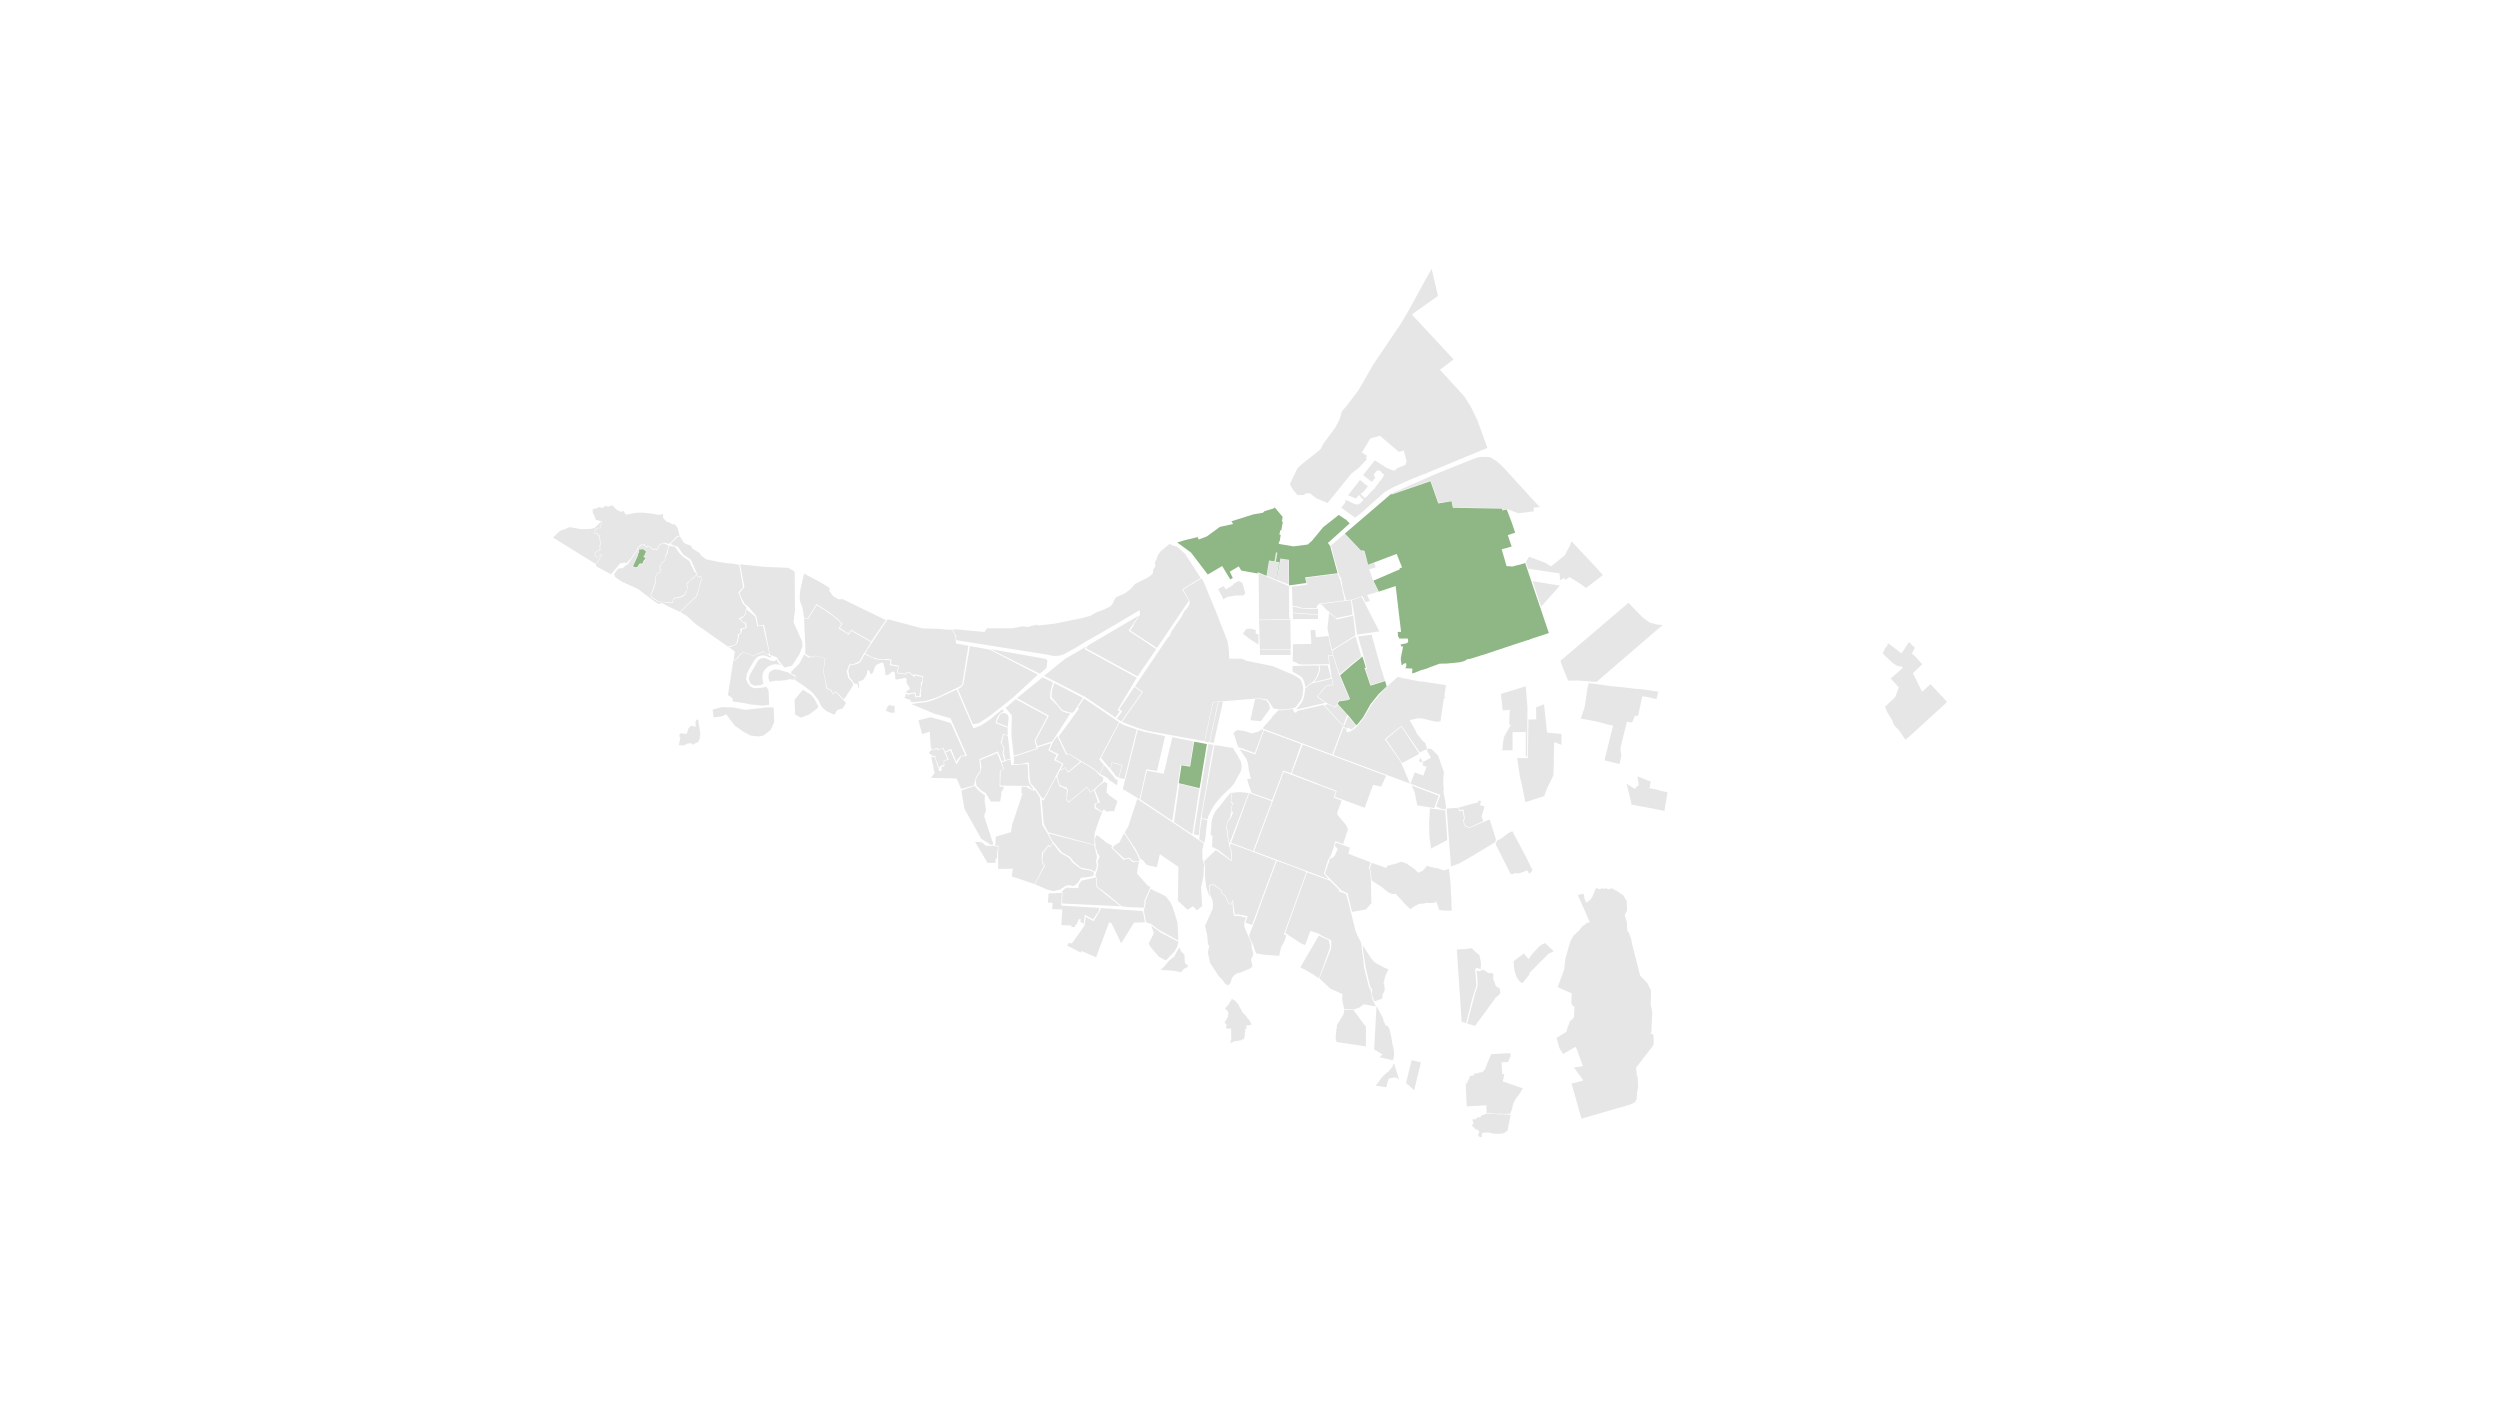 <?xml version="1.0" encoding="UTF-8" standalone="no"?><!DOCTYPE svg PUBLIC "-//W3C//DTD SVG 1.1//EN" "http://www.w3.org/Graphics/SVG/1.1/DTD/svg11.dtd"><svg width="100%" height="100%" viewBox="0 0 6667 3750" version="1.1" xmlns="http://www.w3.org/2000/svg" xmlns:xlink="http://www.w3.org/1999/xlink" xml:space="preserve" xmlns:serif="http://www.serif.com/" style="fill-rule:evenodd;clip-rule:evenodd;stroke-linejoin:round;stroke-miterlimit:2;"><g id="Suburbs"><path d="M2540.29,1678.79l7.069,13.523l2.932,3.684l-0.875,7.378l2.22,4.157l241.475,38.399l13.798,2.792c1.706,0.192 6.375,0.545 6.375,0.545l6.69,-0.307c0,-0 5.771,-0.807 8.617,-1.257c2.412,-0.795 5.139,-1.67 8.707,-3.065l30.24,-16.722l34.832,-21.122c2.015,-1.137 4.018,-1.891 6.033,-3.031c43.638,-24.689 87.225,-50.562 130.869,-76.881l0.864,12.76l-15.631,23.543l-2.383,6.389l-8.011,11.703l71.11,46.686l23.341,-34.115l62.036,-92.06l-18.199,-30.015l49.641,-30.403l-41.371,-64.237l-22.371,-19.442l-8.176,-1.933l-11.332,-5.323l-24.531,20.534l-6.717,10.319l-3.846,11.722l-2.809,4.793l-1.16,5.19l1.943,5.495l-7.011,12.395l0.245,5.159l-1.832,5.19l-12.241,8.992l-33.398,16.729l-12.395,14.013l-16.029,11.824l-19.88,8.547l-5.08,3.957l-8.011,16.656l-5.614,5.678l-19.129,8.913l-17.877,6.589l-14.898,8.792l-25.016,6.828l-72.027,14.603l-43.882,4.799l-2.87,-2.443l-25.579,6.722l-6.691,-1.551l-5.774,-0.627l-26.509,5.294l-68.327,-0.099l-6.191,9.941l-74.469,-6.922l-10.895,0.322Z" style="fill:#e6e6e6;"/><path id="Fluvial-Vallarta" serif:id="Fluvial Vallarta" d="M3154.99,1572.14l17.35,30.426l0.089,5.339l-1.281,5.492l-2.401,4.652l-3.341,4.341l-5.622,5.792l-4.197,6.64l-3.117,7.391l-29.26,43.028l-1.42,5.071l-2.601,5.595l-5.92,6.191l-86.624,128.207l21.136,15.324l-55.651,79.501l38.648,15.075l29.087,8.813l152.159,27.666l22.081,-104.485l126.517,-10.022l19.223,3.476l5.709,7.751l10.27,15.753l16.505,3.013l19.469,-0.325l19.914,-3.963l3.939,-2.094l13.877,-19.399l3.622,-10.217l2.439,-18.534l-1.19,-8.638l-3.947,-13.286l-4.901,-6.447l-14.827,-8.732l-56.735,-24.034l-70.599,-14.472l-11.406,-5.266l-33.964,-0.275l-0.653,-18.045l-2.166,-18.419l-1.465,-9.573l-30.827,-78.586l-2.05,-5.303l-5.312,-12.699l-25.262,-61.186l-6.169,-10.234l-49.126,29.697Z" style="fill:#e6e6e6;"/><path id="Condominios-La-Marina" serif:id="Condominios La Marina" d="M3415.19,1490.34l21.432,3.326l0.306,65.264l-32.071,-12.395l10.333,-56.195Z" style="fill:#e6e6e6;"/><path d="M3378.38,1535.44l24.137,10.253l7.933,-45.596l-8.844,-1.44l3.979,-24.195l-2.144,-0.593l-4.358,24.303l-14.154,-2.393l-6.549,39.661Z" style="fill:#e6e6e6;"/><path d="M3263.24,1562.71l-14.73,8.253l10.988,20.467l2.686,7.149l7.034,-4.56l7.473,-3.077l8.163,-0.969l6.858,-1.445l24.641,-0.908l4.076,-5.384l-0,-1.79l-7.317,-26.218l-9.401,-4.606l-1.762,0.529l-13.627,7.574l0.962,1.907l-20.377,12.105l-5.667,-9.027Z" style="fill:#e6e6e6;"/><path id="La-Joya" serif:id="La Joya" d="M3314.59,1689.97l8.638,-12.248l11.936,-1.322l13.636,3.745l-0.28,9.584l7.454,1.855l-0,27.526l-24.56,-15.927l-16.824,-13.213Z" style="fill:#e6e6e6;"/><path id="Vallarta-500" serif:id="Vallarta 500" d="M3447.13,1776.15l-0.591,10.606l0.57,3.784l1.483,2.079l1.117,-0.012l2.361,1.421l12.791,7.421l4.942,3.53l3.451,3.401l2.851,5.415l1.675,4.239l1.426,4.451c0.444,3.398 1.181,6.98 2.026,10.579l22.533,-17.409l4.763,-6.491l1.532,-2.407l4.688,-10.711l2.439,-7.565l0.906,-3.689l-0.906,-2.579l-0.844,-7.69l-34.575,0.656l-34.638,0.971Z" style="fill:#e6e6e6;"/><path id="Residencial-Bamboo" serif:id="Residencial Bamboo" d="M3518.59,1774.4l22.352,0l8.245,32.14l-3.869,2.579l-40.992,9.71c2.634,-2.409 9.743,-14.093 10.794,-17.205c2.532,-5.149 5.463,-15.794 5.463,-15.794l-1.993,-11.43Z" style="fill:#e6e6e6;"/><path id="Albatros" d="M3480.67,1835.89l16.367,-13.012l54.035,-12.944l3.602,13.982l-0.886,1.988l-11.63,1.065l-5.253,1.631l-10.789,11.466l-14.332,17.772c7.382,5.726 15.022,11.195 22.925,16.4l-30.137,6.906l-43.808,10.533c-0.074,-0.016 -0.546,0.143 -0.929,0.203c-0.125,0.019 -0.703,0.156 -1.171,0.062c-0.423,-0.084 -0.742,-0.391 -0.817,-0.494c-0.257,-0.452 -0.179,-0.913 -0.114,-1.096c0.143,-0.404 0.221,-0.393 1.087,-1.251l10.609,-13.331l4.152,-7.278l3.077,-7.18l3.175,-16.754l0.837,-8.668Z" style="fill:#e6e6e6;"/><path id="Las-Moras" serif:id="Las Moras" d="M3447.56,1763.34l6.741,2.52l6.828,3.901l5.902,2.001l6.852,0.275l70.9,-0.796l-3.358,-23.263l13.128,-0.215l-5.279,-20.546l-2.047,-6.25l-4.572,-24.716l-33.222,3.102l-1.803,-19.1l-12.785,0.601l2.435,36.267l-49.207,0.92l-0.513,45.299Z" style="fill:#e6e6e6;"/><path id="Diaz-Ordaz" serif:id="Diaz Ordaz" d="M2895.92,1728.74l2.938,-4.421l4.342,-3.991l133.99,-78.885l-27.509,40.539l73.607,49.053l-49.571,72.822l-137.797,-75.117Z" style="fill:#e6e6e6;"/><path id="Versalles" d="M2784.32,1802.35l56.142,-45.403l54.17,-31.481l1.063,1.063l-3.782,4.377l139.482,76.386l-51.165,86.156l5.939,3.786l-11.391,16.343l-80.365,-54.759l-110.093,-56.468Z" style="fill:#e6e6e6;"/><path id="Olimpica" d="M2641.56,1731.25l147.243,25.847l4.558,5.061l-2.056,17.05l-4.027,5.74l-14.63,11.604l-131.088,-65.302Z" style="fill:#e6e6e6;"/><path id="Arboledas" d="M3513.66,1857.29l22.508,16.215l5.835,3.197l16.956,8.653l8.428,-7.003l-1.64,-1.55l4.976,-7.637l22.194,-3.11l5.592,-2.314l-16.909,-39.931l-10.661,-24.915l-16.198,-49.844l-11.639,0.619l7.706,55.21l1.201,4.149l3.901,14.855l-0.975,3.288l-12.904,1.151l-4.352,1.563l-10.634,11.152l-13.385,16.252Z" style="fill:#e6e6e6;"/><path id="Bobadilla" d="M3368.74,1939.77l22.592,-25.247l1.92,-3.855l16.329,-16.682l12.551,0.162l10.222,-0.969l15.458,-3.001l3.314,8.847l5.533,1.969l2.438,-4.72l9.456,-2.693l42.258,-9.53l17.926,-4.542l49.061,52.63l7.837,2.373l9.405,-24.762l20.613,24.909l-6.154,7.033l-6.147,3.935l-7.969,-5.498l-3.611,3.984l-10.312,-8.612l-28.636,76.635l-177.291,-66.057l-6.453,-3.042l-0.34,-3.267Z" style="fill:#e6e6e6;"/><path id="Pitillal-Centro" serif:id="Pitillal Centro" d="M3370.75,1947.66l99.423,36.658l-27.509,77.571l-20.377,-6.946l-30.102,78.96l-53.906,-19.358l-3.345,-7.903l-2.324,-6.355l-1.802,-5.548l-3.462,-10.812l-1.28,-6.308l5.121,-0.664l4.79,0.996l-4.808,-20.245l-2.519,-16.079l-0.297,-4.965l-4.372,-12.708l-16.82,-24.044l-0.592,-1.927l41.05,14.004l23.131,-64.327Z" style="fill:#e6e6e6;"/><path id="La-Floresta" serif:id="La Floresta" d="M3555.49,2013.33l27.604,-74.036l7.187,6.076l1.186,5.631l1.408,1.927l8.891,-2.52l11.634,-7.78l5.315,-6.014l4.315,-4.552l13.908,-17.481l5.094,-8.985l15.746,-26.212l20.446,-26.362l22.711,-23.931l26.077,-23.729l7.812,1.153l4.648,1.85l1.966,0.03l41.164,8.292l17.088,1.561l17.857,3.031l38.678,5.853l-4.816,32.677l3.112,-1.333l0.297,2.741l-4.298,0.963l-9.241,61.923l-13.23,0.474l-37.509,-9.09l-10.307,0.175l-9.031,2.2l-11.925,2.316l7.837,14.43l6.576,11.114l4.539,10.374l16.394,20.47l6.113,4.445l5.226,16.02l-19.539,9.808l-48.818,-71.475l-44.656,35.855l43.266,61.925l23.046,54.727l-0.639,1.248l-203.132,-75.789Z" style="fill:#e6e6e6;"/><path id="Rancho-Alegre" serif:id="Rancho Alegre" d="M3532.56,1881.26l8.211,-3.707l19.223,9.498l8.362,-7.698l24.068,27.194l-9.729,26.197l-4.339,-1.773l-45.796,-49.711Z" style="fill:#e6e6e6;"/><path id="Vallarta-750" serif:id="Vallarta 750" d="M3441.82,1733.36l-0,13.371l-81.692,0l-0,-15.097l7.143,-0l3.785,1.814l70.764,-0.088Z" style="fill:#e6e6e6;"/><path id="Aramara" d="M3359.75,1730.71l7.909,-0.407l3.845,1.782l70.343,0l0.312,-3.034l-0.912,-0l0.931,-3.129l-1.07,-72.711l-83.377,0.538l2.019,76.961Z" style="fill:#e6e6e6;"/><path id="Coapinole" d="M3344.33,2270.12l199.123,74.737l-13.118,-14.895l11.641,-37.528l4.708,-6.764l4.676,-10.846l6.296,-17.605l-1.254,-1.228l4.817,-12.974l20.35,7.943l13.349,-39.147l-5.063,-11.265l-23.43,-27.892l0.208,-6.955l11.353,-30.645l-21.091,-8.361l5.436,-15.759l-138.94,-52.54l-79.061,211.724Z" style="fill:#e6e6e6;"/><path id="Palmar-de-Aramara" serif:id="Palmar de Aramara" d="M3357.67,1652.43l83.451,-0.895l-0.051,-2.805l-2.958,0l-0.856,-85.358l-80.757,-35.216l1.171,124.274Z" style="fill:#e6e6e6;"/><path id="Los-Sauces" serif:id="Los Sauces" d="M3040.88,2132.04l85.392,56.952l22.138,-149.969l24.259,3.713l10.347,-65.347l-56.667,-11.302l-22.877,97.422l-44.823,-8.257l-17.769,76.788Z" style="fill:#e6e6e6;"/><path id="Lazaro-Cardenas" serif:id="Lazaro Cardenas" d="M2586.61,1722.96l52.651,9.483l128.587,66.491l-64.454,59.674l-31.882,25.692l-34.748,27.003l-26.384,17.127l-15.775,2.931l-39.982,-93.646l7.424,-3.985l7.017,-8.58l17.546,-102.19Z" style="fill:#e6e6e6;"/><path id="El-Calvario" serif:id="El Calvario" d="M3444.85,2062.99l28.981,-77.173l222.859,83.148l-13.598,28.863l-21.362,-4.845l-22.286,61.163l-79.753,-29.187l5.05,-15.632l-119.891,-46.337Z" style="fill:#e6e6e6;"/><path id="La-Vena" serif:id="La Vena" d="M2887.9,1861.04l-76.681,-39.685l-5.968,21.006l-1.042,16.338l28.725,35.004l16.151,5.418l10.316,1.928l5.418,-4.22l23.081,-35.789Z" style="fill:#e6e6e6;"/><path id="Valentin-Gomez-Farias" serif:id="Valentin Gomez Farias" d="M2780.12,1806.34l27.717,13.442l-6.46,24.773l-1.25,16.907l18.495,18.469l12.869,16.36l12.296,4.637l10.646,1.718l-48.053,74.464l-40.095,12.788l-4.482,-14.69l35.445,-66.65l-85.388,-46.65l68.26,-55.568Z" style="fill:#e6e6e6;"/><path id="Barrio-Santa-Maria" serif:id="Barrio Santa Maria" d="M2681.88,1887.82l26.597,-23.159l84.749,45.414l-34.445,65.179l6.051,20.308l-61.293,20.146l-6.433,-56.182l1.381,-51.79l-16.607,-19.916Z" style="fill:#e6e6e6;"/><path id="_5-de-Diciembre" serif:id="5 de Diciembre" d="M2367.17,1651.25l91.116,24.344l46.294,1.445l18.409,2.015l15.977,0.278l8.962,17.436l1.597,19.451l33.032,5.765l-16.53,102.037l-5.011,5.975l-62.464,29.842l-30.197,9.353l-33.803,3.377l-6.707,-1.211l1.669,-3.581l-18.949,-7.03l1.449,-0.164l1.927,-2.595l1.957,-8.524l5.148,4.137l2.447,-1.049l9.609,-2.683l6.236,-0.019l1.903,10.197l7.511,-1.24l7.572,-0.37l-0.633,-11.475l0.923,-7.616l0.607,-10.475l1.543,-3.063l3.719,-22.386l-23.155,-5.646l-1.165,3.885l-7.35,-4.719l-5.449,-4.34l-6.888,-0.947l-3.645,5.236l-21.17,-3.015l3.686,-18.734l-21.544,-3.446l2.19,-12.214l-8.845,-1.629l-13.085,0.03l-15.32,-0.864l-7.978,-2.551l-8.559,-1.851l-6.981,-5.038l-10.179,-4.176l2.227,-4.922l5.595,-9.034l52.302,-78.196Z" style="fill:#e6e6e6;"/><path id="Centro-Vallarta" serif:id="Centro Vallarta" d="M2323.49,1710.35l38.942,-56.636l-115.734,-56.22l-10.889,0.986l-14.406,-9.056l-9.831,-13.808l1.248,-5.846l-4.022,-4.249l-23.643,-14.171l-40.806,-21.601l-9.94,42.721l-1.641,13.973l0.237,15.886l6.875,17.82l4.476,27.652l9.695,0.69l23.418,-37.61l31.703,20.446l13.634,10.492l12.686,9.633l4.861,6.046l6.4,5.9l-7.373,10.808l23.058,15.988l7.136,-10.769l53.916,30.925Z" style="fill:#e6e6e6;"/><path id="Fracc.-Villas-Universidad" serif:id="Fracc. Villas Universidad" d="M4002.61,1850.48l66.225,-20.377l4.631,57.38l-0.89,129.706l-3.657,-0l-0,-65.177l-35.262,0.555l0.092,48.497l-27.494,0l3.557,-31.287l2.075,-6.261l17.191,-30.454l-4.298,-1.186l1.408,-38.938l-18.704,1.839l-4.874,-44.297Z" style="fill:#e6e6e6;"/><path id="Villa-de-Guadalupe" serif:id="Villa de Guadalupe" d="M3282.43,2250.15l-2.39,5.359l4.299,13.303l0.658,13.81l-0.455,13.961l-42.194,-29.589l-31.309,29.783l2.67,17.361l-0.135,23.145l0.6,8.247l2.428,19.677l8.043,24.356l2.024,0.456l-2.681,-8.043l0.556,-3.592l0.607,-17.148l6.374,-3.389l7.031,1.619l19.323,14.163l0.202,6.677l10.17,8.831l8.688,19.72l5.21,2.327l4.098,-9.763l2.276,0.455l0.047,1.926l0.953,7.356l0.032,3.09l0.647,7.082l2.145,11.29l0.567,6.435l9.653,-0.433l24.786,4.493l-5.817,16.44l0.202,1.113l17.135,5.81l63.694,-171.391l-61.158,-23.433l-58.979,-21.504Z" style="fill:#e6e6e6;"/><path id="Ex-Haciendas-Pitillal-2" serif:id="Ex-Haciendas Pitillal 2" d="M3238.76,1987.28l17.287,2.148l19.344,3.417l7.83,0.961l4.373,0.825l1.797,2.546l2.839,5.381l2.427,3.098l4.293,6.1c1.174,2.3 2.295,4.579 3.442,6.869c2.078,4.149 4.241,8.332 6.963,12.738l0.601,5.011l0.948,4.819l0.282,6.418l-1.429,7.244l-0.952,1.805l-0.989,1.666l-0.697,2.107l-1.117,2.454l-4.139,6.191l-9.489,18.015l-5.095,7.414l-5.279,5.875l-5.765,5.12l-18.974,18.396c0,0 -2.988,3.442 -4.461,5.18c-1.862,2.198 -4.73,5.323 -6.714,8.008c-1.698,2.297 -5.399,6.579 -5.399,6.579l-2.35,3.132l-8.735,14.863l-8.672,18.727l-0.596,4.398c-5.341,-0.869 -10.624,-1.988 -15.933,-3.048l1.519,-12.694l32.84,-181.763Z" style="fill:#e6e6e6;"/><path id="Ex-Haciendas-Pitillal" serif:id="Ex-Haciendas Pitillal" d="M3232.04,2258.46l15.732,7.436l35.417,27.698l0.192,-10.472l-0.961,-14.518l-2.584,-8.579l-2.483,-5.248l1.013,-3.987l-1.954,-4.4l-3.36,-18.057l-0.857,-12.538l-2.482,-7.718l3.093,-15.83l7.678,-12.999l2.1,-11.771l1.597,-1.593l-0.916,-14.625l4.189,-8.268l-5.109,-1.467l0.506,-20.714l2.49,-5.76l-3.329,-1.405l-12.278,14.409l-11.761,15.365l-5.374,7.019l-10.818,12.033l-6.338,12.865l-3.984,13.436l-3.098,36.99l5.266,3.966l-1.587,28.732Z" style="fill:#e6e6e6;"/><path id="La-Playita" serif:id="La Playita" d="M3279.15,2248.02l-1.467,-2.428l-3.136,-18.463l-0.657,-12.292l-2.732,-7.84l2.529,-14.138l10.117,-14.088l4.957,-13.607l-3.267,-0.633l-0.866,-13.516l5.019,-9.503l-6.267,-2.486l1.193,-20.139l2.425,-4.997l20.162,-1.564l22.745,2.542l-50.755,133.152Z" style="fill:#e6e6e6;"/><path id="Del-Toro" serif:id="Del Toro" d="M3283.1,2247.53l58.566,21.99l49.978,-132.883l-59.841,-21.674l-48.703,132.567Z" style="fill:#e6e6e6;"/><path id="San-Esteban" serif:id="San Esteban" d="M3225.56,2382.22l0.336,-2.847l0.318,-4.897l0.017,-3.412l0.248,-8.045l5.392,-3.881l5.128,1.521l19.523,13.449l0.265,6.774l10.568,9.218l8.563,19.699l6.998,2.947l3.738,-9.352l0.279,0.003l-0.012,2.355l0.052,0.577l0.556,5.16l-0.299,0.906l0.926,16.163l0.926,4.492l0.241,2.675l1.328,6.659l12.41,0.049l19.778,4.86l-4.576,12.305l0.027,12.02l20.288,47.452l-1.817,1.004l5.218,24.126l-0.307,2.762l-2.426,5.765l-3.193,6.613l2.808,9.728l0.943,8.958l-5.304,4.42l-13.516,5.658l-2.318,0.746l-10.058,4.734l-11.001,2.633l-3.787,2.837l-5.206,4.715l-3.586,5.697l-4.174,13.039l-6.041,5.181l-5.663,-3.047l-3.438,-2.784l-5.607,-8.717l-10.539,-10.822l-22.627,-34.865l-5.64,-26.544l0.328,-4.256l3.326,-13.729l-3.051,-3.63l-1.73,-14.876l-0.978,-13.202l-2.235,-5.622l-0.21,-3.982l-3.422,-11.926l9.272,-20.998l11.385,-24.866l0.546,-9.546l0,-6.679l-0.298,-2.597l-0.315,-1.902l-1.868,-6.525l-1.537,-2.305c-1.938,-4.087 -3.587,-8.102 -4.952,-12.046Z" style="fill:#e6e6e6;"/><path id="Independencia" d="M2999.26,2220.34l9.68,-16.532l23.858,-73.244l108.97,72.462l68.303,46.29l-3.706,17.676l0.109,21.555l4.311,18.171l-1.528,30.64l-6.221,30.477l2.803,48.025l-13.752,11.951l-10.641,-11.078l-14.351,9.55l-25.92,-24.119l1.361,-90.334l-49.48,-33.979l-8.064,34.755l-26.582,-5.725l-10.942,-13.131l-7.556,-4.936l-1.714,-5.603l-11.765,-22.721l-4.951,-5.644l-22.222,-34.506Z" style="fill:#e6e6e6;"/><path id="Vista-Oceano" serif:id="Vista Oceano" d="M3764.54,2827.26l24.614,6.04l-17.819,74.069l-21.745,-19.178l14.95,-60.931Z" style="fill:#e6e6e6;"/><path id="El-Mangal" serif:id="El Mangal" d="M3405.09,2295.86l44.05,15.786l34.552,13.644l-60.185,167.015l6.883,1.402l-2.979,11.362l-11.292,21.828l-4.716,22.125l-41.383,-3.034l-19.942,-3.384l-4.598,-11.059l-4.133,-12.747l-9.08,-17.579l-0.873,-6.723l5.413,-15.395l10.128,-25.029l20.974,-58.373l9.094,-24.238l12.006,-32.332l16.081,-43.269Z" style="fill:#e6e6e6;"/><path id="Fracc.-Marina-Vallarta" serif:id="Fracc. Marina Vallarta" d="M3540.35,1341.37l63.315,-78.178l19.743,-15.293l22.191,-23.501l-3.737,-2.937l4.254,-5.448l-14.09,-9.298l20.845,-34.872l3.958,-3.539l23.454,-6.065l49.227,42.17l3.583,0.253l10.574,-3.378l7.396,29.679l-3.085,8.499l-25.455,11.057l-0.038,3.75l-8.793,-0.038l-15.891,-6.48l-29.659,-19.022l-1.116,-0.281l-2.363,1.181l-28.752,36.148l0.577,2.299l20.153,15.911l2.976,-0.015l7.82,-9.124l-0.031,-1.389l-3.692,-5.867l0.734,-3.01l5.446,-7.239l2.832,-2.585l3.357,0l4.52,0.306l7.145,8.667l3.874,1.907l-4.202,7.749l-23.632,31.585l-2.654,1.723l-16.997,18.161l-4.749,3.492l-11.176,-10.943l7.87,-5.727l5.075,-6.519l6.799,-8.01l-21.187,-17.229l-31.779,40.987l20.24,8.294l1.975,-0.67l6.444,-8.606l12.517,13.15l-8.338,8.714l-5.626,3.457l-6.986,-0.024l-21.757,-10.178l-2.218,-0.263l-2.28,-1.445l-2.581,3.391l2.32,1.877l-12.074,15.346l37.252,26.519l17.028,-13.233l61.729,-55.011l23.592,-13.174l40.797,-18.324l40.729,-16.677l3.784,-0.466l6.111,-2.678l2.328,-1.629l156.648,-64.881l-26.454,-73.017l-17.362,-35.845l-17.567,-28.19l-65.177,-71.102l36.319,-27.921l-111.366,-119.684l69.847,-49.533l-16.879,-72.06l-11.608,20.015l-17.788,32.502l-15.553,28.405l-17.974,32.689l-16.391,27.426l-6.599,10.856l-20.563,30.289l-14.623,21.427l-35.368,52.591l-21.653,37.95l-16.297,28.363l-31.384,41.535l-13.504,15.646l-6.185,21.491l-11.929,22.646l-31.087,41.795l-8.22,15.826l-51.41,40.953l-9.76,9.388l-20.253,42.245l8.642,15.586l11.861,13.589l17.345,-0.119l1.728,-2.861l6.974,-1.967l8.106,1.014l15.044,12.058l30.814,12.988Z" style="fill:#e6e6e6;"/><path id="Villas-Las-Flores" serif:id="Villas Las Flores" d="M3710.64,1315.5l0.813,1.969l104.204,-36.052l20.621,59.956l35.552,-5.881l3.427,17.601l131.274,2.469l0.286,4.588l11.478,-2.72l30.676,11.322l41.587,-5.087l-0.909,-9.625l16.749,-1.75l-25.983,-27.789l-38.998,-42.803l-3.567,-3.991l-11.586,-12.779l-15.497,-16.689l-4.864,-5.292l-13.923,-12.398l-16.474,-10.418l-5.293,-1.192l-8.631,-0.668l-13.78,0.286l-7.295,1.574l-8.178,2.575l-17.501,7.013l-28.18,11.301l-33.378,13.327l-22.053,8.869l-13.017,5.531l-38.671,17.023l-41.269,18.143l-27.62,11.587Z" style="fill:#e6e6e6;"/><path id="Parque-Las-Palmas" serif:id="Parque Las Palmas" d="M4161.4,1762.3l4.709,14.364l15.557,38.444l24.833,-0.36l51.158,3.703l176.176,-151.719l-15.013,-0.985l-19.61,-5.424l-19.609,-14.662l-36.835,-37.997l-181.366,154.636Z" style="fill:#e6e6e6;"/><path id="Hermosa-Provincia" serif:id="Hermosa Provincia" d="M2657.25,1926.15l29.881,12.207l2.708,-22.365c-0.447,-8.083 -4.086,-12.494 -9.388,-13.851c-5.27,-1.349 -10.449,-0.577 -14.212,4.704l-8.989,19.305Z" style="fill:#e6e6e6;"/><path id="Lopez-Mateos" serif:id="Lopez Mateos" d="M2432.51,1877.16l38.537,-5.124l18.531,-5.059l61.648,-27.975l44.667,103.281l18.848,-6.737l25.937,-17.124l32.281,-27.104l3.733,6.163l-8.811,4.167l-7.205,9.331l-6.11,17.148l25.566,10.283l6.958,1.472l0.226,21.023l-11.922,-4.231l-7.085,25.008l1.416,-0.222l6.827,15.537l-0.833,4.027l-2.223,4.202l1.389,7.135l-0.59,0.972l4.706,14.45l-7.25,2.666l-10.444,-26.721l-49.845,21.076l2.821,23.979l-0.975,8.233l-10.142,14.625l-2.777,9.513l-3.334,13.299l-33.798,9.436l-12.1,-27.725l-68.596,-1.605l10.312,-13.799l-3.507,-9.34l1.493,-2.969l-1.007,-0.868l-5.781,-24.381l0.694,-5.468l6.042,1.18l3.055,-0.555l-0.208,2.708l6.77,22.499l2.084,3.09l2.108,1.766c-1.155,0.587 -1.908,2.253 -1.802,3.409c0.074,0.82 0.328,1.537 0.705,2.277c0.298,0.587 0.723,1.106 1.279,1.493c0.644,0.449 1.972,0.586 2.81,0.495c0.838,-0.091 1.657,-0.217 2.235,-0.683c0.437,-0.351 0.97,-0.825 1.177,-1.398c0.361,-0.998 0.716,-3.267 -0.612,-4.758l-0.025,-4.261l7.666,-1.533l0.347,-2.799l-0.575,-12.284l8.889,-1.055l3.166,-1.111l-8.332,-19.384l12.501,-6.015l16.83,37.865l13.373,-22.47l7.666,0.944l6.827,-2.023l-43.796,-99.614l-41.722,-11.673l-60.661,-25.255l-0.052,-1.429Z" style="fill:#e6e6e6;"/><path id="Emiliano-Zapata" serif:id="Emiliano Zapata" d="M1973.71,1504.92l11.481,60.769l-12.715,14.66l2.222,8.58l11.604,22.16l8.519,5.926l22.036,25.678l4.815,25.616l15.925,-2.283l15.268,77.53l1.136,2.963l16.468,6.144l2.17,2.103l4.71,8.088l9.903,11.78l5.34,5.76l19.806,-5.288l20.219,-31.594l7.411,-20.124l-0.906,-12.67l-23.183,-51.914l4.048,-29.426l-0.638,-104.922l-17.331,-10.171l-64.563,-2.713l-63.745,-6.652Z" style="fill:#e6e6e6;"/><path id="Amapas" d="M1788.74,1449.87l14.654,-14.369l2.217,-2.796l1.33,-1.304l0.574,0.841l2.594,-1.2l1.23,-1.001l1.374,0.271l0.857,0.848l9.857,15.416l5.231,3.718l13.582,4.649l4.273,7.908l19.981,12.652l2.071,5.075l14.128,10.869l35.138,7.5l23.964,3.366l12.815,0.582l16.657,3.61l10.438,59.938l-12.624,13.279l11.438,29.334l10.808,11.88l-2.775,5.854l-0,4.894l-1.948,6.977l-4.975,4.611l-12.622,6.149l5.136,3.529l4.789,4.487l2.216,3.438l4.846,0.601l2.699,12.249l-14.783,3.133l1.813,10.563l-9.258,5.456l1.386,3.761l0.259,3.34l-2.408,5.747l-0.606,2.939l-0.003,2.399l-0.915,3.664l-1.471,1.719l-2.402,2.092l-2.713,1.222l-8.337,2.806l-8.74,1.181l-50.919,-35.611l-8.296,-5.847l-17.869,-12.33l-7.249,-4.984l-26.199,-23.792l-15.506,-8.794l8.804,-8.641l20.259,-19.854l8.756,-8.437l3.721,-2.848l4.078,-6.747l0.906,-2.46l0,-2.573l5.579,-17.608l0.254,-3.043l0.953,-3.646l0.248,-2.361l1.492,-4.546l3.334,-1.802l-0.63,-4.56l-1.631,-1.294l-0.389,-4.428l-1.812,-1.682l-4.09,3.106l-6.294,-5.501l2.105,-1.867l-2.639,-5.297l-0.224,-0.41l-2.349,-4.848l-3.728,-8.461l-8.983,-20.49l-19.687,-12.927l-15.317,-21.204l-17.855,-6.422l-0.598,-1.668Z" style="fill:#e6e6e6;"/><path id="El-Cerro" serif:id="El Cerro" d="M2144.39,1649.57l11.025,0.246l22.476,-35.924l20.941,13.199l22.39,15.642l13.161,10.733l9.655,10.033l-7.605,12.028l27.105,17.379l6.324,-10.742l52.806,30.09l-10.809,18.41l-7.896,11.802l-3.496,6.257l-4.919,8.673l-0.949,1.294l-2.632,4.66l-15.836,7.681l-3.665,0.396l-6.451,0.318l-1.909,2.262l-6.174,16.416l2.899,11.15l0.829,5.558l9.889,10.752l3.452,6.257l-0.13,2.833l-5.739,10.22l-8.108,12.164l-10.494,16l-21.998,-21.636l-7.335,6.861l-3.797,-9.795l-11.392,-5.782l-4.156,-20.199l-5.726,-22.907l4.624,-36.063l-26.722,-7.54l-1.467,3.237l-14.361,-0.958l-11.357,-7.87l1.074,-11.956l-3.527,-81.179Z" style="fill:#e6e6e6;"/><path id="Conchas-Chinas" serif:id="Conchas Chinas" d="M1590.16,1510.26l39.123,21.341l23.463,-27.845l1.403,-2.593l2.642,1.312l10.385,-2.394l5.898,2.585l-0.64,-3.159l10.62,-11.216l15.27,-22.262l0.917,-2.966l3.129,-4.693l6.041,-5.879l11.601,-0.513l-0.663,3.286l6.131,2.9l2.127,-3.397l10.23,5.393l1.934,3.348l4.142,1.588l1.208,-3.383l6.759,4.075l6.092,-13.956l12.859,-4.8l10.39,2.934l5.109,-0.31l19.176,-20.022l2.362,0.002l1.493,-0.271l1.278,-0.679l1.853,0.15l-5.481,-20.895l-6.864,-9.139l-8.334,-0.754l-3.637,-3.104l-4.043,-2.165l-6.429,-1.126l-9.577,-11.11l0.083,-10.315l-10.721,3.281l-15.769,-3.363l-28.515,-3.074l-16.708,0.621l-27.115,4.876l-7.245,-10.067l-6.265,2.384l-8.59,-3.729l-6.882,-5.339l-4.484,-5.424l-4.187,-2.728l-8.815,3.686l-8.881,-2.143l-7.39,5.546l-10.662,-3.06l-0.894,2.704l-14.367,3.364l-0.325,8.778l0.936,2.154l4.235,8.072l2.515,8.705l14.678,4.851l3.167,2.045l-3.703,8.344l0.039,7.886l-8.784,-0.02l-7.259,7.897l-0.06,4.857l7.209,-0l-0,4.841l7.291,0.596l-1.198,4.894l2.758,19.462l-1.566,3.061l-0,13.658l-4.093,0.309l-8.243,5.174l-1.486,6.023l3.86,7.76l7.22,-3.919l4.305,-4.691l4.132,0.386l-13.127,21.836l-3.071,0.923l-1.46,2.329l1.47,6.286Z" style="fill:#e6e6e6;"/><path id="Amapas-Conchas-Chinas" serif:id="Amapas Conchas Chinas" d="M1637.53,1531.35l9.662,-13.668l4.948,-2.18l4.007,0.118l5.838,-0.988l4.633,-5.261l6.801,-3.478l24.69,-36.528l1.446,-2.115l3.673,-7.344l5.855,-5.001l1.189,-1.189l7.627,0.039l-0.247,2.069l8.074,4.096l2.084,-3.648l8.37,4.2l2.473,4.584l5.835,1.925l1.178,-3.32l6.747,4.324l6.785,-15.255l11.204,-3.922l10.729,5.556l1.81,-0.151l1.186,0.409l-1.334,2.285l-3.658,9.202l0.301,5.55l-5.52,10.436l-1.238,12.792l-6.137,3.699l-6.805,9.296l-1.306,9.844l4.392,2.122l-2.665,6.106l-6.608,2.019l-5.698,9.652l0.51,5.577l-1.733,9.844l-5.62,18.618l-6.735,14.714l3.368,7.103l17.441,11.193l1.148,-0.61l0.832,0.286l0.63,1.215l8.023,0.085l8.933,1.098l19.795,0.852l1.181,-8.182l4.727,-3.691l13.295,-1.918l6.263,-2.746l6.866,-4.886l4.123,-9.226l1.373,-3.603l1.132,-5.491l0.172,-0.893l-0.446,-5.456l-0.678,-2.396l-0.351,-2.812l4.304,-2.508l3.937,-5.208l10.028,-7.829l6.767,-6.699l7.093,6.733l4.187,-3.364l0.584,0.755l0.549,4.565l1.579,1.27l0.549,1.407l0.034,1.956l-3.157,0.892l-0.618,1.648l-0.584,2.23l-1.166,4.222l-0.653,3.74l0,3.055l-5.834,17.022l0,3.02l-4.564,8.443l-2.712,1.785l-38.749,37.857l-1.111,0.281l-25.365,-12.051l-4.712,-2.301l-4.21,-2.105c-1.438,-0.497 -3.012,-1.333 -5.022,-2.745l-8.342,-4.436l-6.962,2.759l-3.303,-0.858l-5.62,-3.561l-3.475,-2.145l-8.065,-6.177l-36.419,-27.272l-41.517,-18.894l-18.936,-12.568l-3.085,-7.869Zm49.296,-20.268l5.229,2.413l2.614,0.067l3.687,-0.335l2.949,-1.34l1.542,-2.749l1.072,-2.011l1.475,-1.742l1.944,-1.609l2.748,0.469l2.413,2.279l5.228,-10.859l6.167,-6.368l-6.825,-5.234l1.667,-1.354l5.3,-12.109l-7.593,-6.392l-3.389,-0.643l-10.335,1.479l0.897,6.715l-4.247,7.765l1.416,0.858l-13.959,30.7Z" style="fill:#e6e6e6;"/><path id="F.-Amapas-Sur" serif:id="F. Amapas Sur" d="M1735.81,1586.39l3.003,5.684l16.409,10.886l2.735,0.59l0.643,1.072l34.642,1.556l1.34,-8.312l4.344,-3.486l14.317,-2.735l12.227,-6.381l5.872,-11.475l1.018,-5.256l-1.662,-13.245l4.987,-2.788l4.907,-5.389l9.009,-7.561l9.116,-8.151l-2.687,-3.085l-3.432,-3.054l-2.471,-3.81l-5.114,-11.222l-1.029,-1.064l-4.531,-11.291l-1.818,-2.386l-14.449,-9.283l-2.488,-2.419l-0.995,-0.858l-1.133,-0.996l-6.177,-6.109l-6.847,-10.21l-6.59,-8.168l-9.901,-0.995l-0.034,-0.618l-1.819,-0.652l-1.514,-0.169l-4.873,9.609l0.617,8.065l-6.555,11.24l-1.338,11.394l-5.72,3.882l-6.478,8.665l-1.244,9.181l3.99,2.059l-3.69,8.151l-5.834,1.802l-5.92,8.944l1.158,6.864l-1.287,8.237l-5.705,19.154l-6.999,14.133Z" style="fill:#e6e6e6;"/><path id="_12-de-Octubre" serif:id="12 de Octubre" d="M3885.03,2532.16l12.943,192.867l11.81,3.507l17.007,-67.756l10.306,-31.421l-1.76,-29.409l-1.675,-14.495l4.693,-5.195l4.356,2.43l5.949,1.843l0.948,-16.274l-4.216,-21.018l-13.499,-11.191l-6.449,-7.605l-14.645,2.107l-2.086,0.736l-3.466,-0.327l-20.216,1.201Z" style="fill:#e6e6e6;"/><path id="Palma-Real" serif:id="Palma Real" d="M3912.72,2729.72l20.902,6.04l56.157,-76.522l6.296,-4.522l5.136,-6.597l-1.837,-12.09l-10.204,-5.924l-2.978,-9.687l-1.552,-2.565l-1.003,-2.663l-1.533,-2.997l0.37,-13.462l-2.039,-3.538l-11.178,0.049l-13.339,-9.274l-11.379,4.297l-6.584,-2.383l-0.27,2.727l1.253,9.336l1.179,15.821l0.639,12.934l-7.727,23.001l-20.309,78.019Z" style="fill:#e6e6e6;"/><path id="La-Aurora" serif:id="La Aurora" d="M3445.34,1564.67l1.619,51.659l5.246,-0.128l5.694,0.576l13.947,4.606l39.025,0.128l2.623,-7.549l5.31,-3.647l1.168,-2.865l3.287,1.675l62.755,-7.89l-11.808,-53.449l-6.974,-17.722l-85.619,11.214l4.375,17.834l-40.648,5.558Z" style="fill:#e6e6e6;"/><path id="Del-Cerro" serif:id="Del Cerro" d="M2264.84,1804.84l-0.321,-4.616l-2.195,-10.678l1.18,-6.273l3.406,-8.107l2.097,-1.54l4.225,0l7.37,-1.801l5.732,-1.802l7.403,-4.193l5.405,-8.123l4.16,-8.598l2.587,-4.291l12.857,5.961l4.75,3.178l7.468,2.129l4.029,1.867l8.254,1.212l10.007,0.049l21.815,1.818l-2.162,12.807l1.219,0.398l21.075,3.348l-3.274,17.373l0.254,0.217l23.487,3.671l3.927,-5.481l5.69,1.185c4.449,4.149 8.93,8.008 13.449,11.876l1.52,-5.346l17.604,3.957l2.551,0.804l-2.014,12.926l-2.214,0.001l-0.657,7.145l-0.224,10.706l-1.342,1.062l-0.223,4.416c-0.151,1.797 -0.502,3.444 -0.951,5.017c0.042,1.879 0.034,3.795 -0.223,5.898l-0,2.6c-2.994,0.413 -5.932,1.021 -9.224,1.733l-2.6,-11.628l-2.739,1.286l-6.988,0.922l-7.407,1.286l-3.382,-0.979l-3.634,-2.012l-0.279,-1.649l8.86,-6.345l1.37,-1.733l-0.699,-2.069l-1.23,-2.124l-5.758,-8.721l-1.565,-4.332l-0,-2.739l0.307,-1.65l0.056,-2.976l-0.698,-1.929l-1.985,-2.39l-23.633,4.724l-3.55,-1.482c-0.185,-5.246 -0.625,-10.578 -1.258,-15.974l-2.501,-3.116l-3.606,-0.643l-3.218,1.588l-7.2,6.418l-7.514,1.811l-1.49,-1.991l-0.283,-3.397l-0.291,-7.178l-1.52,-8.352l-2.169,-7.144l-0.377,-2.662l-1.237,-2.13l-2.238,-0.652l-2.275,-0.329l-6.703,2.809l-5.313,2.522l-3.542,2.915l-2.415,4.874l-1.943,6.01l-2.06,5.524l-2.09,3.95l-2.318,1.546l-1.746,0.257l-1.116,-0.744l-0.888,-2.547l-1.202,-3.092l-1.603,-2.604l-1.946,-1.317l-2.032,0.029l-0.43,1.374l-0.629,3.062l-0.544,5.095l-1.861,4.351l-5.381,8.286l-3.434,4.15l-8.916,3.148l-3.263,2.491l1.059,4.207l0.879,6.602l-1.803,5.052l-1.202,-0.515l-0.286,-2.29l0.343,-4.665l-3.52,-3.922l-5.839,-0.257c-4.419,-6.385 -9.146,-12.512 -14.022,-18.515Z" style="fill:#e6e6e6;"/><path id="Magisterio" d="M3857.8,2156.32l11.701,154.413l22.022,-8.252l30.95,-17.467l65.602,-39.537l1.145,-7.747l-16.715,-52.513l-52.885,22.424l-12.701,-3.602l-2.931,-5.74l-2.759,-13.783l3.431,-0.627l-3.896,-21.7l-8.949,1.153l-3.361,-9.438l-30.654,2.416Z" style="fill:#e6e6e6;"/><path id="Villas-Del-Real" serif:id="Villas Del Real" d="M3854.33,2161.48l-13.906,-2.401l-27.211,-3.301l-2.026,37.599l-0.114,1.572l0.223,6.489l0.666,27.193l0.045,1.456l3.693,29.233l0.321,2.033l0.8,1.68l8.25,-4.745l1.627,-0.614l16.14,-8.697l16.678,-8.808l-5.186,-78.689Z" style="fill:#e6e6e6;"/><path id="El-Conejo" serif:id="El Conejo" d="M3779.41,2147.03l1.708,0.907l43.498,7.03l12.379,-32.834l-72.831,-27.456l8.504,17.807l6.742,34.546Z" style="fill:#e6e6e6;"/><path id="Lomas-Del-Calvario" serif:id="Lomas Del Calvario" d="M3559.23,2255.58l3.101,-8.904l37.716,14.056l-4.636,15.974l60.273,23.085l-6.295,16.633l2.669,0.541l1.209,0.917l2.827,30.472l0.884,57.183l1.704,0.27l-1.94,3.36l-14.084,15.984l-36.955,6.714l-12.016,-49.829l-15.777,-6.998l-43.457,-44.424l-0.711,-2.623l10.834,-30.099l1.18,-7.381l8.92,-3.368l5.066,-5.364l7.677,-18.147l-8.189,-8.052Z" style="fill:#e6e6e6;"/><path id="Lomas-De-Enmedio" serif:id="Lomas De Enmedio" d="M3658.29,2301.05l-5.727,14.584l2.17,1.494l3.308,31.017l28.776,18.764l4.34,3.664l2.454,3.023l3.45,1.21l2.49,2.81l5.976,3.592l6.758,2.775l4.482,0.284l4.162,-1.245l14.266,14.806l6.669,7.648l9.352,9.578l4.126,4.183l6.374,5.208l5.655,-4.784c1.924,-0.791 3.526,-1.675 4.893,-2.626c2.495,-1.621 5.062,-3.346 6.983,-4.147l5.49,-2.477l9.768,-0.289l9.883,-2.601l6.685,0.727l12.677,-0.279l6.278,-3.844l5.925,15.291l0.334,6.111l8.142,2.111l6.66,0.907l8.833,-0.286l3.867,0.31l7.734,-0.048l-0.663,-10.934l-0.298,-20.813l0.037,-0.969l-1.23,-12.514l-0.97,-20.589l0.037,-4.289l-4.289,-41.27l-2.313,0.857l-3.543,0.896l-6.192,2.461c-7.097,-1.993 -13.914,-4.037 -19.917,-6.229l-3.543,-0.223l-11.376,-2.742l-3.805,-0.634l-8.019,-2.76l-6.713,8.579l-2.089,2.387l-2.648,1.977l-2.387,1.491l-1.555,0.609c-1.877,1.248 -3.536,2.048 -5.047,2.748l-3.88,0.345l-6.766,-7.516c-0.481,-0.419 -0.85,-0.893 -1.127,-1.413l-4.698,-2.54l-1.726,-1.783l-3.762,-2.559l-12.23,-8.21l-3.247,-0.974l-4.869,-2.329l-1.031,-0.367l-5.194,-0.612l-3.306,0.612l-4.492,2.077l-9.872,2.899c-6.354,1.375 -12.863,3.1 -19.381,4.845l-2.246,5.867l-38.883,-13.852Z" style="fill:#e6e6e6;"/><path id="Lomas-del-Coapinole" serif:id="Lomas del Coapinole" d="M3427.31,2487.83l14.388,9.996l29.752,18.98l9.205,3.493l13.844,-37.726l22.142,7.166l9.634,6.324c7.2,3.651 14.421,7.134 21.691,10.228l2.842,4.537l-0.083,0.544l-1.197,2.232l0.901,4.827l-0.261,7.743l-0.886,4.824l-30.772,78.355l29.323,27.228l32.4,14.498l-1.191,12.965l5.485,26.958l25.963,1.167l15.284,-5.482l10.814,-8.37l32.583,5.56l-9.388,-19.314l-4.887,-25.492l-4.407,-7.184l-13.082,-52.685l-2.801,-30.891l-1.038,-2.521l-3.338,-29.87l-3.522,-8.807l-6.824,-12.274l-5.302,-13.275l-3.144,-13.745l-16.103,-64.39l-5.901,-19.369l-19.51,-7.49l1.543,-3.109l-24.724,-24.813l-61.198,-22.279c-19.602,53.82 -39.003,107.64 -58.235,161.461Z" style="fill:#e6e6e6;"/><path id="Playa-Grande" serif:id="Playa Grande" d="M3267.05,2689.14l4.45,-5.132l3.745,-3.69l6.6,-10.327l3.152,-6.211l5.618,3.215l5.301,3.417l0.593,1.853l2.692,2.705l2.247,2.515l2.791,4.196l2.373,6.479l1.946,1.994l1.851,2.705l0.618,3.18l1.732,2.73l1.922,2.444l8.627,8.556l4.853,7.25l3.703,3.441l4.639,9.244l0.807,3.37l-14.168,2.017l2.113,6.935l-5.174,2.824l1.234,7.926l-1.495,0.285l-0.285,3.251l0.261,6.147l-2.966,9.03l-5.103,1.211l-2.547,1.558l-9.905,1.55l-2.848,0.285l-5.601,1.253l-4.67,2.165l-5.962,1.784l-0.19,-0.607l3.57,-7.557l0.057,-0.436l-0.586,-29.586l-11.125,0l-2.411,-2.223l-0.285,-2.012l0.931,-1.547l1.272,-3.836l-1.633,-2.848l-1.424,-1.386l-1.652,-1.329l-0.854,-1.367l1.234,-2.477l2.696,-3.807l2.829,-4.443l2.145,-4.319l1.234,-9.987l-2.848,-6.559l-1.537,-0.874l-4.567,-4.955Z" style="fill:#e6e6e6;"/><path id="Jardines-Del-Puerto" serif:id="Jardines Del Puerto" d="M3552.91,1735.52l2.462,11.124c5.364,17.146 11.145,34.362 17.458,51.666l30.453,-26.18l26.938,-21.469c-0.804,-2.997 -1.283,-6.222 -2.293,-9.068c-4.045,-14.787 -8.434,-29.498 -12.926,-44.285c0,0 -4.321,2.286 -10.109,5.797c-10.393,6.304 -26.237,15.902 -32.895,20c-6.446,3.967 -19.088,12.415 -19.088,12.415Z" style="fill:#e6e6e6;"/><path id="Rincon-Del-Puerto" serif:id="Rincon Del Puerto" d="M4087.1,1549.88l22.641,68.065l50.048,-56.119l-72.689,-11.946Z" style="fill:#e6e6e6;"/><path id="Guadalupe-Victoria" serif:id="Guadalupe Victoria" d="M4077.71,1484.87l-8.506,13.366l5.833,18.372l83.99,12.458l1.355,18.279l10.8,-6.171l2.787,4.978l9.303,-5.547l1.592,-1.916l23.024,13.792l21.862,15.415l44.736,-34.241c0,-0 -3.267,-3.549 -7.241,-8.056c-4.029,-4.569 -8.78,-10.128 -12.104,-13.71c-8.154,-8.789 -28.818,-30.724 -44.539,-47.204c-1.648,-1.727 -3.248,-3.728 -4.746,-5.341c-8.697,-9.362 -14.775,-15.725 -14.711,-15.886l-3.859,10.155l-14.193,27.102l-37.314,29.854l-13.146,-8.823l-17.519,-7.019c-9.135,-3.286 -18.27,-6.571 -27.404,-9.857Z" style="fill:#e6e6e6;"/><path id="Heroes-De-La-Patria" serif:id="Heroes De La Patria" d="M3516.92,2495.28l26.534,12.129l0.7,2.683l0.7,2.178l1.828,9.798l-0.623,7.135l-28.485,79.232l-10.541,-5.593l-1,-1.918c-0,0 -5.046,-2.754 -6.54,-3.574c-0.811,-0.444 -1.621,-0.89 -2.427,-1.344c-1.008,-0.568 -2.446,-1.408 -3.618,-2.062c-1.221,-0.833 -3.441,-2.121 -6.253,-3.769c-7.666,-4.494 -19.513,-10.472 -19.513,-10.472l49.238,-84.423Z" style="fill:#e6e6e6;"/><path id="Vista-Hermosa-ll" serif:id="Vista Hermosa ll" d="M3584.8,2692.75l25.539,1.095l0.34,1.283l26.697,36.569l4.955,5.132l0.472,10.382l-0.328,43.332l-77.981,-11.62l-2.949,-9.792l2.418,-24.48l1.298,-3.362l-0.118,-7.432l17.578,-28.373l2.079,-12.734Z" style="fill:#e6e6e6;"/><path id="Ampliacion-Vista-Dorada" serif:id="Ampliacion Vista Dorada" d="M3717.89,2837.13l13.28,41.761l-5.336,-4.279l-6.141,-1.409l-16.208,2.919l-6.695,23.23l-19.906,-2.792l-8.181,-1.486l17.769,-23.557c1.506,-1.305 2.958,-2.671 4.436,-4.018c2.602,-2.37 5.173,-4.582 7.713,-7.269l4.447,-2.961l6.19,-7.672l3.8,-3.216l2.334,-8.436l2.498,-0.815Z" style="fill:#e6e6e6;"/><path id="Copa-Del-Rey" serif:id="Copa Del Rey" d="M3890.15,2153.58l2.618,7.097l9.866,-1.762l4.127,26.225l-3.775,0.604l2.416,11.93l2.716,4.983l9.96,3.089l1.606,0.258l10.486,-4.514l3.935,-2.044l21.57,-9.608l-4.654,-12.21l7.907,-26.997l-12.241,-3.415l2.834,-9.522l-3.298,-3.415l-0.645,1.907l-1.597,-1.598l-4.511,6.263l-13.117,2.625l-36.203,10.104Z" style="fill:#e6e6e6;"/><path id="Las-Mojoneras" serif:id="Las Mojoneras" d="M4215.6,1916.33l45.684,8.421l26.231,7.361l14.172,2.806l-22.812,92.556l39.946,10.292l4.478,-20.57l0.644,-2.158l-2.448,-15.672l0.612,-8.07l0.644,-1.546l1.466,-7.3l1.224,-4.671l0.676,-2.802l1.643,-5.767l1.62,-7.505l9.442,-36.917l13.732,2.129l7.461,-18.161l8.48,0.314l11.041,-51.986l8.928,0.646l28.864,6.75l5.134,-19.786l-27.197,-4.266l-26.049,-3.146l-3.272,0.126l-28.942,-3.452c-0,-0 -10.502,-1.354 -15.769,-1.882c-6.293,-0.63 -14.685,-1.029 -21.991,-1.9c-8.984,-1.072 -31.914,-4.53 -31.914,-4.53l-30.581,-3.764l-3.055,11.796l-7.684,52.027l-10.408,30.627Z" style="fill:#e6e6e6;"/><path id="Gaviotas" d="M2823.04,1963.92l22.682,47.069l4.469,-1.538l69.528,41.999l13.138,12.251l10.684,-23.803l-11.965,-14.665l52.512,-99.488l-93.36,-63.139l-16.345,24.87l3.031,1.834l-13.531,19.204c-3.418,4.368 -6.836,9.004 -10.254,14.327c-10.419,14.583 -20.708,27.529 -30.589,41.079Z" style="fill:#e6e6e6;"/><path id="Los-Mangos" serif:id="Los Mangos" d="M2990.35,1923.97l-11.948,-7.51l14.029,-19.511l-7.741,-5.771l10.991,-15.646c-0,-0 3.872,-5.832 5.843,-8.724c2.393,-3.512 6.646,-9.313 8.515,-12.343c1.053,-1.707 3.397,-4.992 3.397,-4.992l11.742,-17.501l19.989,14.232l-54.817,77.766Z" style="fill:#e6e6e6;"/><path id="Agua-Azul" serif:id="Agua Azul" d="M2449.42,1921.13l9.617,36.714l20.6,-7.014l2.213,37.935l-0.66,3.856l2.485,-0.258l-0.113,7.006l16.692,-4.575l2.038,4.625l13.406,-5.514l4.273,10.763l16.346,-8.006l14.176,35.076l3.875,-7.206l7.917,-9.391l8.409,-0.077l3.657,-1.079l-38.525,-85.427l-28.657,-8.935l-25.84,-7l-31.909,8.507Z" style="fill:#e6e6e6;"/><path id="Lomas-Del-Pedregal" serif:id="Lomas Del Pedregal" d="M2675.77,2049.76l-9.416,6.356l-0.571,41.502l10.732,0.293l-0.565,6.12l-5.217,7.4l-0.678,9.01l-2.69,16.989l-24.853,0.312l-13.526,-22.396l-12.298,-7.364l-12.507,-12.564l-2.121,-13.905l3.447,-10.392l8.718,-11.379l3.16,-14.871l-3.046,-17.928l44.978,-18.63l16.453,41.447Z" style="fill:#e6e6e6;"/><path id="Garza-Blanca" serif:id="Garza Blanca" d="M3204.94,2183.39l15.002,4.121l-3.045,22.33l-0,2.45l-1.268,9.478l-0.302,8.105l-0.903,5.992l-3.041,11.794l-13.389,-9.581c0.535,-4.245 1.055,-8.532 1.393,-13.367l1.289,-14.443l4.264,-26.879Z" style="fill:#e6e6e6;"/><path id="Vida-Vallarta" serif:id="Vida Vallarta" d="M3183.53,2224.74l6.516,1.834l7.077,0.544l1.001,-8.228l1.219,-16.055l3.396,-25.02l13.782,-79.267l0.306,-1.959l0.329,-2.129l2.668,-16.294l1.217,-7.442l2.039,-12.574l2.754,-16.779l2.004,-12.557l0.915,-5.036l3.127,-16.641l4.226,-20.557l-13.578,-2.515l-10.74,65.528l-7.584,45.148l-1.957,12.267l-5.377,34.047l-2.731,17.156l-4.723,29.85l-5.886,36.679Z" style="fill:#e6e6e6;"/><path id="Leonardo-Valle" serif:id="Leonardo Valle" d="M3346.27,2008.31l22.952,-61.966l-3.351,-1.745l-7.182,4.44l-2.649,2.251l-9.018,2.159l-5.215,1.041l-1.043,1.717l-23.577,-7.075l-11.906,-1.5l-3.376,-0.609l-1.817,-0.024l-6.933,3.318l-0.779,3.333l-3.148,0.972l0.635,3.398l1.885,2.363l0.973,3.542l5.583,17.929l4.588,11.716l4.103,-0.014l39.275,14.754Z" style="fill:#e6e6e6;"/><path id="Aralias" d="M3038.9,2131.44l18.113,-80.118l28.322,4.943l21.751,-93.021l-55.041,-11.608l-17.699,-5.497l-40.175,157.911l44.729,27.39Z" style="fill:#e6e6e6;"/><path id="Jardines-de-Vallarta" serif:id="Jardines de Vallarta" d="M2936.09,2021.44l24.521,28.823l4.268,-17.4l28.107,7.063l-8.871,34.275l14.358,3.513l33.004,-132.328l-34.402,-11.673l-11.55,-6.867l-49.435,94.594Z" style="fill:#e6e6e6;"/><path id="Fracc.-Alto-Valle" serif:id="Fracc. Alto Valle" d="M2961.39,2050.88l4.004,-16.506l11.966,3.186l14.219,3.271l-8.523,32.529l-6.75,-3.582c-0,0 -1.082,-1.254 -2.058,-2.687c-1.169,-1.715 -2.452,-3.73 -3.524,-5.088c-2.486,-3.15 -9.334,-11.123 -9.334,-11.123Z" style="fill:#e6e6e6;"/><path id="Campestre-Las-Palmas" serif:id="Campestre Las Palmas" d="M2671.24,2033.06l6.388,17.1l-9.156,6.204l-1.033,37.338l4.39,1.228l25.503,0.732l6.489,-0.282l5.006,0.269l2.321,-0.012l32.529,0.226l1.661,1.571l4.073,5.334l5.846,3.522l0.69,-0.345l-2.221,-5.695l-8.897,-11.52l-2.805,-12.859l-0.313,-20.184l-1.522,-18.323l-43.025,3.076l-2.759,-15.02l-11.389,2.993l-1.273,1.575l-10.503,3.072Z" style="fill:#e6e6e6;"/><path id="Ignacio-L.-Vallarta" serif:id="Ignacio L. Vallarta" d="M2694.96,2023.18l-1.518,-6.672l-2.117,-24.461l-3.669,-29.392l-10.688,-4.215l-5.235,21.225l0.471,2.36l2.253,7.311l1.55,0.316l1.871,4.421l0.632,6.239l-2.456,5.806l0.906,2.4l1.229,6.11l3.323,12.125l13.448,-3.573Z" style="fill:#e6e6e6;"/><path id="_1-De-Mayo" serif:id="1 De Mayo" d="M2703.1,2018.24l1.028,12.082l-1.867,7.375l19.358,-0.421l21.865,-4.085l2.31,39.506l2.463,16.009l15.628,17.501l13.828,20.851l5.903,3.236l48.862,-92.783l-21.703,-10.438l7.15,-14.056l-22.23,-12.038l7.163,-18.988l-35.858,10.68l0.98,4.057l-41.49,13.893l-23.39,7.619Z" style="fill:#e6e6e6;"/><path id="Niños-Heroes" serif:id="Niños Heroes" d="M2819.23,1962.76l-11.894,17.85l-8.251,18.934l23.659,12.331l-7.255,14.152l20.569,10.803l-6.957,13.186l2.796,1.614l9.032,-5.787l7.49,12.063l32.468,-27.359l-30.824,-19.851l-6.511,2.762l-24.322,-50.698Z" style="fill:#e6e6e6;"/><path id="Fracc.-Delfines" serif:id="Fracc. Delfines" d="M2827.47,2052.79l-7.387,15.137l0.083,7.332l6.419,18.886l17.997,6.614l3.219,7.08l-3.375,22.771l5.474,7.753l48.707,-40.277l9.789,13.875l9.596,-7.515l23.503,-20.945l0.857,-9.651l-10.338,-6.704l-12.591,-13.541l-35.817,-21.744l-35.406,28.7l-7.613,-12.809l-10.448,6.192l-2.669,-1.154Z" style="fill:#e6e6e6;"/><path id="Primavera" d="M2777.75,2131.05l5.53,4.092l32.918,-63.15l1.312,0.401l7.519,24.57l8.675,2.768l11.583,6.389l-1.877,26.073l6.058,8.552l48.838,-40.897l9.852,13.901l8.578,-6.835l1.087,1.633l10.379,31.133l-9.187,3.367l0.032,12.289l19.855,11.729l-8.209,20.406l-11.651,34.989l-0.822,30.431l-123.001,-33.355l-11.621,-22.644l-5.848,-65.842Z" style="fill:#e6e6e6;"/><path id="Las-Torres" serif:id="Las Torres" d="M2919.8,2106.66l13.56,32.965l-11.143,4.313l-0.303,8.655l14.067,10.288l4.086,1.557l2.679,-5.793l6.619,3.49l2.731,3.691l2.429,-2.197l13.177,-1.027l3.129,1.829l9.046,-27.973l-21.998,-15.754l-7.351,-8.019l2.995,-23.79l-8.683,-3.845l-15.301,11.877l-9.739,9.733Z" style="fill:#e6e6e6;"/><path id="La-Moderna" serif:id="La Moderna" d="M2919.9,2235.98l4.382,-8.66l1.732,0.039l12.572,9.711l12.364,10.372l15.327,8.129l-2.985,5.449l8.229,7.227l24.978,24.891l8.727,-2.422l4.328,-1.488l3.228,2.679l4.396,4.304l1.878,1.992l5.357,1.202l3.309,-0.938l10.12,-1.512l-2.564,11.174l-3.32,21.259l27.534,30.919l8.462,5.907l-16.438,36.659l0.984,5.861l-2.152,11.735l-12.043,0.045l-4.58,-0.847l-13.122,0.017l-14.282,-0.887l-15.126,-1.946l-37.61,-31.801l-27.098,-20.041l-0.875,-6.365l-1.668,-19.202l-3.017,-5.678l3.095,-8.491l2.22,-6.962l3.044,-12.778l-2.424,-6.793l0.663,-2.715l4.904,-10.865l-1.16,-4.358l-4.465,-4.557l-2.193,-10.914l-1.85,-0.531l-1.423,-3.999l0.531,-2.612l-0.278,-2.697l-1.691,-19.512Z" style="fill:#e6e6e6;"/><path id="Educacion" d="M3548.46,1455.74l3.704,7.901l5.004,22.087l15.056,50.691l3.707,3.989l3.82,19.436l-0.79,0.198l3.457,15.125l7.29,25.646l14.291,-1.53l29.931,-9.568l7.649,16.553l11.527,-4.081l-7.63,-15.493l30.628,-8.803l-14.468,-29.231l-10.313,-30.265l17.535,-5.457l-4.423,-12.122l-16.34,5.857l-9.831,-36.409l-4.469,-2.084l-4.031,1.243l-44.079,-45.907l-31.663,27.077l-5.562,5.147Z" style="fill:#e6e6e6;"/><path id="Villas-Sol" serif:id="Villas Sol" d="M3606.96,1639.23l-3.352,-32.318l-1.24,-6.286l-79.508,10.13l-2.412,-1.476l-0.692,1.585l5.937,2.131l12.044,13.558l4.884,3.423l20.417,18.288l43.922,-9.035Z" style="fill:#e6e6e6;"/><path id="Villas-del-Puerto" serif:id="Villas del Puerto" d="M3544.54,1634.03l20.68,17.955l43.664,-10.382l5.659,52.734l-61.996,38.634l-3.662,-12.131l-8.809,-45.416l4.464,-41.394Z" style="fill:#e6e6e6;"/><path id="Los-Portales" serif:id="Los Portales" d="M3621.78,1697.1l23.989,87.06l-4.62,-0.592l14.614,43.107l37.588,-11.658l-10.431,-33.004l-25.284,-89.469l-35.856,4.556Z" style="fill:#e6e6e6;"/><path id="Fracc.-La-Floresta" serif:id="Fracc. La Floresta" d="M3696.2,1971.71l40.961,-34.2l47.842,72.323l-2.349,1.708l-43.509,23.437l-1.576,-2.352l-41.369,-60.916Z" style="fill:#e6e6e6;"/><path id="Hipodromo" d="M3761.32,2089.92l42.909,16.229l35.34,13.015l0.922,3.213l-10.701,28.497l3.102,1.15l10.182,4.515l4.659,1.604l5.7,0.297l2.913,-2.698l-1.109,-13.475l-1.094,-5.954l-2.759,-12.966l-2.073,-12.795l0.027,-2.739l1.505,-5.023l-0.46,-1.971l-0.712,-0.881l-0.661,-2.254l-0.227,-10.907l0.563,-12.181l0.066,-3.277l0.596,-8.837l2.5,-0.31l-1.604,-1.841l-15.921,-45.812l-4.65,-4.303l-12.181,-12.247l-2.11,-1.179l-1.519,-0.299l-1.911,0l-4.054,0.029l-0.147,-0.375l-1.278,1.063l0.288,0.725l-3.428,1.54l11.79,20.903l-21.603,12.16l-6.625,-11.695l-3.806,9.07l11.952,4.506l-2.718,6.601l11.367,3.995l-8.755,23.504l-22.65,-8.841l-11.625,30.244Z" style="fill:#e6e6e6;"/><path id="San-Miguel" serif:id="San Miguel" d="M3634.37,2522.5l1.152,0.354l8.942,14.395l11.041,16.524l7.859,10.386l9.732,6.466l17.039,9.154l12.485,5.206l-8.485,18.362l-4.645,19.961l1.933,1.669l1.35,13.226l-1.165,5.402l-2.409,5.296l-1.43,1.563l-1.351,4.011l0,1.801l0.901,1.165l-1.695,5.786l-19.887,7.324l-2.94,-5.985l-1.906,-5.349l-2.701,-8.791l1.372,-11.232l-5.557,-8.204l-11.652,-48.776l-7.109,-45.34l-0.874,-14.374Z" style="fill:#e6e6e6;"/><path id="Vista-Dorada" serif:id="Vista Dorada" d="M3670.88,2683.35l0.511,-0.174l16.612,31.991l2.324,9.433l5.725,10.589l3.632,0.397l3.647,4.213l1.478,2.861l4.821,18.644l2.736,18.618l1.519,6.472l2.748,12.617l1.252,13.219l-2.169,12.466l-0.752,3.008l-17.527,-4.078l-18.627,-4.251l4.223,-4.165l3.847,-3.008l-11.563,-6.968l-10.783,-6.849l0.765,-14.762l5.581,-100.273Z" style="fill:#e6e6e6;"/><path id="Campo-Verde" serif:id="Campo Verde" d="M4337.96,2090.32l11.872,48.237l0.44,5.279l0.397,1.698l22.949,4.547l6.782,0.948l58.47,11.55l0.628,-3.545l0.31,-4.488l7.281,-41.246l-5.687,-1.802l-12.762,-2.644l-7.132,-2.114l-9.738,-2.609l-2.775,-0.097l-7.066,-1.805l-3.319,0.019l0.86,-2.991l2.752,-15.428l-7.141,-2.087l-28.448,-11.626l3.787,23.408l-5.88,4.33l-2.426,4.021l-1.961,1.86l-22.193,-13.415Z" style="fill:#e6e6e6;"/><path id="Parques-Universidad" serif:id="Parques Universidad" d="M4075.97,1918.72l20.944,-0.337l-0.656,-31.69l21.246,-8.662l8.189,75.742l38.682,3.66l-0.598,28.9l-19.094,-7.28l-0.196,5.515l-1.029,41.344l0.334,3.033l-1.176,38.83l-4.572,9.271l-12.586,25.646l-7.278,20.111l-50.532,16.611l-5.852,-31.188l-8.632,-38.598l-7.16,-47.928l28.512,0.259l1.454,-103.239Z" style="fill:#e6e6e6;"/><path id="Villas-Primavera--2-2-" serif:id="Villas Primavera (2/2)" d="M3448.38,1651.23l66.594,-0.307l-0.005,-10.971l-10.781,-0.87l-11.235,-0.642l-23.597,-1.569l-18.029,-1.533l-3.83,0.01l0.427,6.883l0.456,8.999Z" style="fill:#e6e6e6;"/><path id="Villas-Primavera--1-2-" serif:id="Villas Primavera (1/2)" d="M3448.07,1633.72l67.197,4.891l-0.29,-14.945l-4.717,-0.305l-16.617,0.311l-22.406,-0.923l-19.691,-4.587l-4.403,0.013l0.927,15.545Z" style="fill:#e6e6e6;"/><path id="Villas-del-Mar" serif:id="Villas del Mar" d="M3604.85,1600.56l26.068,-8.686l2.708,4.659l44.732,87.319l-59.429,8.533l-7.306,-52.736l-6.773,-39.089Z" style="fill:#e6e6e6;"/><path id="Campestre-San-Nicolas" serif:id="Campestre San Nicolas" d="M4076.09,2557.53l10.151,-13.545l17.023,-18.617l4.007,-3.185l2.929,-2.055l4.231,-2.362l5.948,-2.875l23.145,21.705l-13.334,6.325l-52.169,52.29l1.763,1.641l-19.45,24.911l-2.945,-1.167l-2.701,-1.482l-4.844,-5.176l-4.291,-6.734l-1.549,-3.095l-5.204,-15.256l-1.541,-12.265l-0.28,-5.898l-0.306,-7.457l27.083,-20.528l12.334,14.825Z" style="fill:#e6e6e6;"/><path id="Las-Peñashh" serif:id="Las Peñashh" d="M2140.93,1839.57l21.22,12.815l8.832,9.697l10.081,19.335l0.645,5.846l-23.15,17.754l-22.111,8.649l-15.79,-7.592l-0.481,-5.787l-1.271,-34.239l22.025,-26.478Z" style="fill:#e6e6e6;"/><path id="Canoas" d="M2052.09,1818.39l16.117,-3.331l9,0.594l20.783,-2.121l6.508,-2.469l14.655,1.784l1.064,-8.247l-19.812,-11.902l-13.447,-3.356l-7.12,-2.742l-13.451,-1.56l-8.584,3.141l-7.134,6.896l-1.72,11.538l3.141,11.775Z" style="fill:#e6e6e6;"/><path id="El-Caloso" serif:id="El Caloso" d="M2110.45,1797.39l-0.476,-6.319l21.515,-21.224l6.712,-12.405l5.982,-11.047l1.03,-1.145l10.303,8.32l5.552,-0.887l11.934,-0.257l1.388,-3.234l14.31,3.792l11.047,3.348l-4.429,35.352l5.489,23.54l3.551,20.84l11.921,6.17l4.483,10.177l7.942,-6.762l27.572,29.06l-7.183,11.82l-2.834,3.262l-12.366,3.38l-3.7,4.487l-3.608,6.539l-2.546,1.649l-21.098,-10.239l-11.269,-10.028l-4.435,-8.342l-4.978,-10.916l-16.39,-20.147l-20.691,-16.025l-24.919,-16.761l1.122,-12.517l-10.931,-3.481Z" style="fill:#e6e6e6;"/><path id="Altavista" d="M1942.36,1725.11l17.399,12.113l-3.467,23.314l5.937,-2.507l3.766,-3.751l6.374,-8.389l9.275,-7.341l2.44,-0.498l6.162,3.56l8.25,1.803l1.524,1.758l3.868,1.656l3.006,2.331l15.005,-7.106l2.703,0.19l9.815,-5.664l2.601,2.251l8.969,5.536l4.835,-0.27l0.317,-3.552l-16.563,-72.275l-14.771,2.166l-5.583,-25.93l-22.969,-19.397l-1.481,2.462l-0.065,7.576l-1.974,4.731l-3.984,3.129l-3.628,4.873l-6.446,1.049l3.752,5.166l4.749,5.293l6.881,1.177l2.254,14.114l-12.435,3.799l-1.422,9.241l-2.401,2.489l-5.224,3.468l0.553,7.234l-2.475,4.718l0.055,1.729l-1.566,7.77l-5.675,5.051l-6.726,2.13l-4.706,3.103l-6.929,-0.3Z" style="fill:#e6e6e6;"/><path id="Benito-Juarez" serif:id="Benito Juarez" d="M1941.21,1853.57l11.682,7.725l1.515,9.503l29.962,4.208l16.04,3.393l34.065,3.465l16.092,-2.206l0.592,-2.613l-1.513,-35.018l-5.458,-10.572l-14.073,2.769l-9.836,0.89l-10.67,0.056l-8.616,-4.612l-6.411,-8.258l-5.028,-11.393l2.099,-13.907l8.787,-17.824l12.931,-20.766l7.24,-7.089l5.914,-2.357l8.58,-1.489l8.67,1.889l11.195,5.019l1.995,-2.896l-22.553,-13.096l-9.041,5.111l-3.585,-0.273l-15.328,7.138l-3.034,-2.966l-3.978,-1.698l-1.519,-1.665l-8.019,-1.725l-6.074,-3.607l-1.944,1.041l-9.656,8.536l-2.53,3.912l-2.187,2.97l-2.348,2.383l-2.575,1.8l-2.467,1.293l-4.711,1.897l-14.205,91.032Z" style="fill:#e6e6e6;"/><path id="Remance" d="M2036.1,1823.17l-1.906,-6.695l-1.218,-10.735l1.275,-10.195l3.734,-7.84l10.223,-10.483l11.407,-4.603l6.833,-1.223l7.954,0.604l8.284,1.433l-8.448,-7.527l-2.628,-7.276l-1.113,0.405l-2.128,2.39l-4.758,1.469l-7.195,-0.552l-2.617,-1.453l-13.938,-6.177l-4.821,0.003l-5.794,1.18l-7.451,5.193l-21.987,38.647l-2.968,9.717l3.945,13.229l9.621,5.299l2.205,0.552l14.422,-1.245l9.067,-4.117Z" style="fill:#e6e6e6;"/><path id="Buenos-Aires" serif:id="Buenos Aires" d="M1900.36,1892.22l2.788,20.938l21.513,-2.694l11.793,-5.692l23.375,30.687l22.29,15.64l18.562,10.253l20.858,2.78l14.031,-2.419l19.528,-15.083l9.643,-20.676l-1.655,-39.173l-15.204,-0.622l-60.775,6.799l-31.732,-6.479l-30.314,-0.655l-24.701,6.396Z" style="fill:#e6e6e6;"/><path id="Bugambilias" d="M2598.84,2095.85l-34.556,11.947l0.486,8.255l7.37,41.201l44.536,79.529l26.262,16.531l6.183,-2.069l-24.827,-75.181l5.229,-14.46l-3.682,-24.569l0.748,-16.582l-4.501,-2.374l-12.839,-10.344l-10.409,-11.884Z" style="fill:#e6e6e6;"/><path id="Ramblases-Ecologico" serif:id="Ramblases Ecologico" d="M2633.85,2301.28l21.47,-0.499l-0.36,-11.306l3.68,-0.114l0.967,-20.214l3.286,-11.858l-8.685,-0.144l-2.972,-1.551l-22.186,-0.031l-6.874,-6.444l-7.259,-3.958l-14.612,0.139l33.545,55.98Z" style="fill:#e6e6e6;"/><path id="Ramblases" d="M2654.27,2255.45l9.797,-0.097l-2.506,14.145l0.469,47.735l38.81,-0.605l-2.414,20.601l60.525,20.519l25.967,-50.405l-4.591,-2.292l-2.557,-15.043l1.263,-16.012l16.807,-20.384l4.952,3.159l6.042,-9.124l-14.802,-27.262l-12.547,-20.919l-6.42,-72.804l-13.832,-21.929l-1.899,4.766l-10.754,-5.531l-9.959,-5.971l-12.352,-0.024l-0.334,17.411l3.044,1.055l-27.643,82.76l-3.503,20.108l-40.236,11.715l-1.327,24.428Z" style="fill:#e6e6e6;"/><path id="Del-Mar" serif:id="Del Mar" d="M2796.08,2222.76l122.011,31.325l7.292,31.117l-2.451,11.024l2.043,12.284l-1.148,5.74l-3.701,11.018l-10.11,-5.973l-18.417,-3.568l-9.457,-2.125l-19.601,-16.589l-7.375,-10.554l-23.727,-13.781l-25.706,-30.919l-9.653,-18.999Z" style="fill:#e6e6e6;"/><path id="Presidentes-Municipales" serif:id="Presidentes Municipales" d="M2967.34,2260.87l2.433,-4.158l5.966,-4.352l1.262,-0.518l2.881,-2.747l5.033,-1.868l1.635,-3.069l10.487,-21.525l7.493,9.524l24.67,39.893l4.477,8.181l2.883,8.343l2.925,4.821l-1.634,2.002l-14.305,1.923l-1.291,-1.738l-3.53,-1.318l-7.482,-7.482l-7.509,1.976l-5.401,0.843l-24.674,-22.352l-6.319,-6.379Z" style="fill:#e6e6e6;"/><path id="Real-del-Marlin" serif:id="Real del Marlin" d="M2933.77,2064.2l5.376,-11.969l0.626,-1.251l0.263,-1.087l4.248,-9.32l5.961,6.027l4.94,5.894l7.146,9.155l5.434,6.669l3.754,4.973l3.853,5.137l5.623,1.647l-2.044,14.216l-4.953,-3.372l-17.894,-11.655l0.307,-2.664l-2.939,-1.556l-8.683,-5.464l-11.018,-5.38Z" style="fill:#e6e6e6;"/><path id="Santa-Maria--Parte-Baja-" serif:id="Santa Maria (Parte Baja)" d="M2832.2,2409.45l155.859,7.357l-38.086,-30.461l-25.742,-20.985l-1.777,-25.697l-37.639,8.864l-7.542,9.32l-1.712,10.505l-16.818,-0.127l-13.441,-1.293l-7.707,4.221l-6.515,7.696l2.468,0.31l-1.348,30.29Z" style="fill:#e6e6e6;"/><path id="Santa-Maria--Parte-Alta-" serif:id="Santa Maria (Parte Alta)" d="M2796.54,2382.24l6.842,-0.324l2.816,0.637l1.97,-0.087l14.827,-1.243l9.036,0.316l-1.837,33.397l101.245,6.435l0.118,5.699l-16.336,24.871l-21.933,-12.341l-3.189,23.829l-8.853,-4.776l0.675,-7.715l-6.063,0.96l-1.105,3.364l-0.377,2.136l-3.666,8.714l-3.331,0.007l-0.218,6.354l-10.059,-0.27l0.27,-4.081l-26.962,-1.101l2.437,-41.43l-27.037,-1.405l1.481,-16.61l-12.907,-0.54l2.156,-24.796Z" style="fill:#e6e6e6;"/><path id="Cristobal-Colon--2-2-" serif:id="Cristobal Colon (2/2)" d="M3063.23,2516.67l14.145,-28.321l-7.309,-20.006l24.695,18.296l48.255,25.319l-4.023,13.301l-6.952,12.049l-21.028,22.072l-3.956,1.227l-16.844,-9.453l-21.229,-24.922l-5.754,-9.562Z" style="fill:#e6e6e6;"/><path id="Cristobal-Colon--1-2-" serif:id="Cristobal Colon (1/2)" d="M3050.37,2428.22l5.839,31.069l14.236,5.284l18.57,14.3l53.205,29.387l-0.642,-24.397l-1.436,-23.63l-13.332,-42.581l-5.632,-11.176c-3.798,-4.954 -7.54,-9.909 -11.137,-14.864l-8.127,-5.123c-0,-0 -5.205,-2.72 -7.875,-3.925c-2.67,-1.204 -8.147,-3.302 -8.147,-3.302l-17.106,-8.966l-14.452,32.974l1.003,6.547l-4.967,18.403Z" style="fill:#e6e6e6;"/><path id="Rancho-La-Primavera" serif:id="Rancho La Primavera" d="M3095.02,2586.53l33.229,2.114l20.791,4.264l8.814,-9.739l6.503,-2.527l4.456,-4.932l-1.392,-1.468l-6.133,-4.152l-1.554,-4.664l-0.874,-12.906l0.015,-6.352l-3.923,-4.111l-4.23,-3.313l-5.234,-11.244l-3.796,4.262l-10.13,19.021l-13.651,10.773l-12.933,15.803l-9.958,9.171Z" style="fill:#e6e6e6;"/><path id="Linda-Vista-Oceano" serif:id="Linda Vista Oceano" d="M2845.49,2521.77l36.572,18.341l2.374,-3.804l38.628,16.562l34.807,-93.419l6.173,2.245l25.933,53.929l34.276,-55.191l29.041,-0.888l-5.436,-29.733l-112.89,-8.245l0.175,3.852l-18.6,31.339l-20.916,-11.291l-3.847,23.613l-33.227,46.913l-8.223,-1.558l-4.84,7.335Z" style="fill:#e6e6e6;"/><path id="Paso-Ancho" serif:id="Paso Ancho" d="M1810.27,1987.65l13.635,0.023l9.539,-4.62l10.202,-1.187l1.37,2.062l1.108,2.373l7.593,-3.678l8.327,-4.424l1.583,-2.32l1.097,-2.824l1.06,-3.498l0.938,-1.848l0.265,-1.853l-1.278,-0.081l0.718,-2.779l0.63,-2.675l0.562,-4.046l-2.774,-15.642l0.31,-1.593l-2.082,-10.362l-0.633,-9.296l-5.525,-0.058l-2.97,8.898l1.151,-0l0.317,7.824l-0.345,2.106l-11.536,-2.774l-7.155,6.273l-5.015,15.52l-16.013,-1.5l-2.938,2.095l-0.462,7.934l2.57,0.585l-4.249,21.365Z" style="fill:#e6e6e6;"/><path id="La-Herradura" serif:id="La Herradura" d="M2477.18,2007.99l7.772,6.605l5.562,1.572l3.806,-0.921l1.228,8.901l8.032,21.399l3.184,0.646l2.157,-4.906l7.833,-0.555l0.026,-13.328l10.537,-2.295l-0.943,-0.616l-12.402,-29.129l-13.488,6.403l-1.755,-4.617l-14.401,3.336l-1.768,0.708l-5.38,6.797Z" style="fill:#e6e6e6;"/><path id="Vista-Vanderas" serif:id="Vista Vanderas" d="M1474.86,1433.58l112.969,70.109l1.726,-2.659l2.921,-0.962l12.539,-20.321l-2.915,0.033l-3.622,3.929l-8.014,4.288l-4.558,-8.61l1.66,-6.666l8.602,-5.556l3.166,-0.112l-0.347,-13.179l1.891,-3.154l-2.792,-18.954l1.238,-4.189l-7.019,-0.344l-0.021,-4.71l-6.901,0.052l-0,-6.579l2.662,-3.447l4.861,-4.804l8.721,-0.06l-0.07,-7.066l2.978,-7.652l-2.21,-1.572l-17.155,17.08l-11.413,1.865l-6.123,0.327l-18.818,0.429l-29.792,-5.412l-13.988,5.962l-4.673,1.105l-8.285,4.214l-17.218,16.615Z" style="fill:#e6e6e6;"/><path id="Gastronomicos" d="M2362.35,1895.6l4.928,-11.383l1.364,-1.719l6.385,-3.219l1.337,2.892l9.194,0l0.396,18.089l-1.91,0.409l-9.031,-0.082l-12.663,-4.987Z" style="fill:#e6e6e6;"/><path id="Bosques-del-Progreso" serif:id="Bosques del Progreso" d="M3988.74,2248.87l0.85,4.644l38.698,76.691l4.366,1.237l9.58,-3.512l4.676,1.929l6.929,-1.513l18.6,-7.449l5.67,8.986l2.76,-1.542l6.192,-7.859l-6.306,-12.143c-0,-0 -6.649,-14.065 -10.161,-21.004c-3.702,-7.313 -9.684,-17.482 -12.048,-22.874c-1.68,-3.831 -3.683,-7.428 -5.653,-11.073c-2.46,-4.55 -7.102,-12.588 -9.104,-16.225c-1.014,-1.842 -2.907,-5.597 -2.907,-5.597l-7.672,-14.771c0,-0 -4.073,1.368 -5.513,2.239c-1.846,1.118 -6.203,3.274 -6.203,3.274l-18.277,14.239l-10.291,5.138l-4.186,7.185Z" style="fill:#e6e6e6;"/><path id="Fracc.-Real-Ixtapa" serif:id="Fracc. Real Ixtapa" d="M5026.93,1884.78l5.484,13.413l8.435,13.752l7.399,13.227l0.982,4.922l3.817,6.108l8.895,8.802c0,-0 2.805,3.561 4.508,5.845c0.389,0.522 0.698,1.26 0.929,1.552c0.225,0.286 0.582,0.449 0.922,0.791c0.551,0.554 1.078,1.25 1.078,1.25l11.875,18.087l10.454,-8.296l100.095,-91.536l-0.855,-2.672l-42.758,-45.701l-22.366,20.562l-24.503,-49.528l24.84,-24.026l-19.715,-21.701l-7.984,-6.554l8.021,-15.741l-4.206,-4.057l-11.479,-11.141l-19.732,30.288l-35.124,-26.632l-2.224,2.232l-1.049,4.735l-4.908,4.576l-2.543,6.084l-4.439,9.259l26.19,25.053l12.624,7.962l14.379,2.44l-0.577,3.945l-31.333,27.35l21.604,23.645l-9.345,25.658l-27.391,26.047Z" style="fill:#e6e6e6;"/><path id="Vista-Vallarta" serif:id="Vista Vallarta" d="M4207.62,2386.73l13.829,-3.258l2.573,1.719l1.434,10.894l4.508,11.352l11.742,-8.298l5.396,-8.749l8.346,-20.006l-0.04,-2.92l9.637,3.995l6.869,-2.43l7.286,1.297l2.981,-1.282l1.619,-0.276l2.676,2.067l6.335,0.551l4.589,-2.964l13.238,7.054l18.252,11.86l9.191,15.915l1.217,24.196l-6.507,12.998l6.181,20.2l0.313,21.958l3.436,3.049l6.98,16.998l1.888,11.117l22.3,87.843l18.841,19.337l10.36,20.496l-0.953,38.679l4.185,18.672l-2.724,55.198l-4.144,1.319l5.995,1.481l2.818,1.831l1.429,3.327l0.33,22.587l-2.32,5.174l-10.001,12.539l-34.471,44.792l1.7,19.605l2.532,6.171l1.104,26.258l-2.504,11.683l-1.525,19.946l-3.898,8.376l-12.628,6.201l-130.633,37.918l-26.705,-95.142l1.876,1.04l29.075,-7.258l-1.201,-3.351l-23.108,-31.76l23.508,-3.316l-0.74,-3.526l-15.201,-42.189l-3.391,-6.046l-33.128,19.1l-9.711,-15.996l-6.866,-23.983l-1.334,-2.781l27.011,-16.241l0.225,-3.322l8.895,-25.039l10.504,-9.415l1.843,-28.755l-6.937,-5.527l-1.808,-6.517l1.243,-23.923l-35.679,-15.959l-1.651,-1.219l17.251,-46.926l3.238,-29.226l13.421,-46.298l8.771,-15.276l14.363,-12.979l9.713,-12.45l6.858,-3.444l3.414,-4.533l8.83,-1.295l-32.341,-72.918Z" style="fill:#e6e6e6;"/><path id="Volcanes--1-2-" serif:id="Volcanes (1/2)" d="M3908.79,2889.6l2.709,61.062l52.276,-3.091l0.653,20.618l8.698,-0.572l3.371,1.584l7.41,0.147l2.928,0.674l7.859,0.295l3.371,-0.674l11.008,0.927l11.082,-0.274l7.311,0.021l4.87,-13.155l2.963,-13.974l3.434,-5.616l1.281,-3.802l12.947,-17.95l2.871,-4.714l1.159,-2.291l3.897,-6.413l-53.329,-18.479l4.372,-19.803l-5.711,0.361l-2.012,-31.477l12.371,-0.539l3.086,0.073l1.865,-0.325l6.809,-15.882l-0.284,-7.848l-51.503,2.715l-5.926,14.218l-3.251,7.448l-2.88,7.736l-5.127,12.854l-2.65,1.672l-2.881,4.074l-9.514,0.845l-0.211,1.606l-12.588,1.343l-1.765,5.294l-9.593,0.93l-2.242,7.703l-4.261,7.395l-1.307,5.077l-3.566,0.207Z" style="fill:#e6e6e6;"/><path id="Volcanes--2-2-" serif:id="Volcanes (2/2)" d="M3924.67,3001.64l4.386,3.2l7.498,8.45l1.312,-1.258l1.449,-0.809l5.699,7.314l-3.533,8.544l2.877,4.084l7.462,1.798l-0.317,-6.804l1.381,-5.206l13.524,-0.968l3.398,0.378l13.906,2.984l2.733,0l1.223,0.522l7.29,-0.036l7.598,-0.5l7.697,-1.46l10.085,-6.504l8.167,-42.648l-21.918,-1.105l-11.518,-0.028l-11.405,-1.208c-2.301,-0.309 -4.459,-0.258 -6.573,-0.098l-4.467,-0.562l-10.253,0.449l-5.165,2.647c-1.723,0.04 -3.416,0.315 -5.091,0.738c-0.429,0.609 -0.587,1.217 -0.632,1.826l-2.458,2.072l-1.51,2.739c-0,-0 -0.85,-0.079 -1.268,-0.162c-0.514,-0.101 -1.197,-0.361 -1.813,-0.45c-0.656,-0.094 -1.532,-0.078 -2.125,-0.117c-0.477,-0.031 -1.431,-0.114 -1.431,-0.114l-5.531,5.34l-9.099,0.577l3.648,10.314l-5.226,6.061Z" style="fill:#e6e6e6;"/><path id="Jardines" d="M2759.86,2358.06l32.849,14.431l16.536,3.983l4.636,-0.615l8.002,-2.394l4.087,-0.597l17.507,-11.237l7.578,-0.955l12.206,2.361l10.878,-7.974l8.744,-14.529l11.375,-0.57l19.301,-3.273l3.893,-6.024l-0.331,-3.821l-8.11,-5.024l-24.104,-4.035l-8.298,-4.755l-17.515,-13.923l-6.663,-10.404l-25.288,-14.786l-19.844,-25.43l-6.568,11.001l-4.717,-2.923l-7.631,9.769l-6.312,7.93l-2.472,17.592l3.276,13.071l4.594,2.437l-27.609,50.694Z" style="fill:#e6e6e6;"/><path id="Villas-Rio" serif:id="Villas Rio" d="M3347.16,1864.3l11.97,-0.864l18.844,4.866l6.999,10.66l1.824,10.922l-24.163,33.339l-22.823,-1.824l-5.458,-0.474l0.569,-2.357l12.238,-54.268Z" style="fill:#e6e6e6;"/><path id="Infonavit" d="M3145.22,2090.25l53.24,13.475l-18.691,121.542l-48.974,-33.053l14.425,-101.964Z" style="fill:#e6e6e6;"/><path id="Foviste-100" serif:id="Foviste 100" d="M3234.97,1873.08l12.994,-0.921l-23.08,107.81l-11.927,-2.521l22.013,-104.368Z" style="fill:#e6e6e6;"/><path id="Vallarta-Villas" serif:id="Vallarta Villas" d="M3225.97,1979.32l10.766,2.173l24.626,-109.949l-11.896,0.655l-23.496,107.121Z" style="fill:#e6e6e6;"/></g><g id="None"><path id="None1" serif:id="None" d="M1688.06,1510.36l4.732,2.184l2.366,0.061l3.337,-0.303l2.283,-1.3l2.382,-4.589l1.657,-2.249l1.635,-1.191l1.887,-0.555l2.359,0.639l1.545,1.575l4.472,-9.855l5.359,-5.602l-6.584,-5.145l2.736,-2.222l4.797,-10.959l-6.872,-5.785l-3.067,-0.582l-9.354,1.338l0.941,6.249l-3.972,6.856l1.281,0.776l-13.92,30.659Z" style="fill:#8fb685;"/><path id="None2" serif:id="None" d="M3573.78,1800.9l26.421,63.15l-7.104,3.205l-21.617,3.001l-4.35,6.411l26.162,29.212l2.767,2.527l20.635,25.586l4.636,-3.721l13.508,-16.912l20.324,-35.846l21.634,-26.805l21.315,-20.173l-4.249,-14.31l-39.061,12.262l-16.141,-47.724l3.996,0.607l-9.256,-30.593c-19.873,15.654 -39.747,32.233 -59.62,50.123Z" style="fill:#8fb685;"/><path id="None3" serif:id="None" d="M3139.44,1446.72l36.856,26.982l44.595,58.457l38.364,-22.655l21.518,35.474l6.836,-3.588l-7.978,-16.911l23.93,-14.177l6.806,11.293l43.529,7.846l0.018,-2.667l2.604,0.009l20.204,8.567l0.901,0.006l6.772,-40.625l9.961,1.887l4.442,0.57l4.094,-24.033l3.517,0.854l-4.064,23.881l8.967,1.528l-8.085,47.11l0.786,0.333l10.511,-57.349l22.874,3.467l0.282,68.084l46.072,-6.347l-3.363,-14.969l86.631,-11.037l-19.658,-72.569l-6.356,-8.83l3.122,-1.84l55.245,-49.752l-8.889,-8.95l-20.237,-13.604l-41.748,32.829l-29.642,36.122l-11.293,10l-38.13,4.917l-39.464,-6.683l1.244,-6.554l1.439,0.234l2.714,-17.673l-3.416,-0.341l2.176,-11.947l2.804,0.324l4.189,-22.815l-2.678,-0.432l2.067,-12.8l-20.914,-25.063l-3.233,2.651l-23.754,7.095l-4.776,4.502l-23.772,3.763l-60.2,18.799l4.612,7.268l-35.323,7.753l-34.97,25.568l-21.491,8.014l-2.81,-6.394l-34.086,8.289l-20.352,6.129Z" style="fill:#8fb685;"/><path id="El-salado" serif:id="El salado" d="M3586.33,1422.96l43.546,45.672l3.947,-1.212l5.193,2.282l9.396,36.371l76.217,-28.948l14.356,36.085l-6.879,2.709l0.958,2.325l-70.572,30.282l14.486,29.215l44.942,-14.831l14.484,122.242l-8.937,0.019l0.886,12.383l2.208,2.668l1.069,2.565l22.682,0.115l1.135,8.937l-3.761,3.417l-16.775,3.653l2.313,5.207l4.425,-0.061l-1.576,9.68l-4.11,19.131l-0.288,5.891l1.938,13.592l1.325,1.915l4.893,-4.5l5.433,-1.506l1.342,4.598l-0.949,5.843l-2.259,3.42l19.237,0.87l-0.922,12.187l4.189,-0.213l19.198,-7.482l16.748,-4.954l8.742,-3.707l15.182,-5.37l8.381,-3.282l2.925,-0.307l16.695,-0.286l34.791,-3.338l13.174,-3.713l6.642,-4.293l9.527,-1.526l30.726,-9.814l1.892,-0.332l60.405,-20.179l36.595,-12.076l22.823,-7.441l2.447,-0.2l1.548,-0.949l12.693,-4.762l5.034,-1.279l7.431,-2.717l2.837,-0.879l24.16,-7.87l-4.365,-12.809l-4.379,-13.169l-2.269,-6.264l-12.784,-38.514l-1.087,-2.621l-2.11,-6.456l-8.469,-24.722l-27.62,-82.148l-16.321,4.747l-8.989,2.078l-7.151,2.037l-3.536,0.32l-7.551,-0.799l-6.192,-0.08l-13.063,-45.057l10.608,-2.739l2.979,-0.563l3.048,-1.186l9.962,-2.68l-10.351,-30.71l19.851,-6.278l-9.379,-27.584l-13.134,-34.384l-12.086,2.497l-0.327,-4.767l-131.272,-2.316l-3.599,-17.457l-35.371,5.971l-20.825,-59.428l-103.475,35.652l-1.091,-2.079l-123.82,106.261Z" style="fill:#8fb685;"/><path id="None4" serif:id="None" d="M3199.09,2102.06l19.31,-117.581l-12.643,-2.767l-21.198,-3.663l-10.792,66.459l-23.08,-3.695l-7.136,47.816l55.539,13.431Z" style="fill:#8fb685;"/></g></svg>